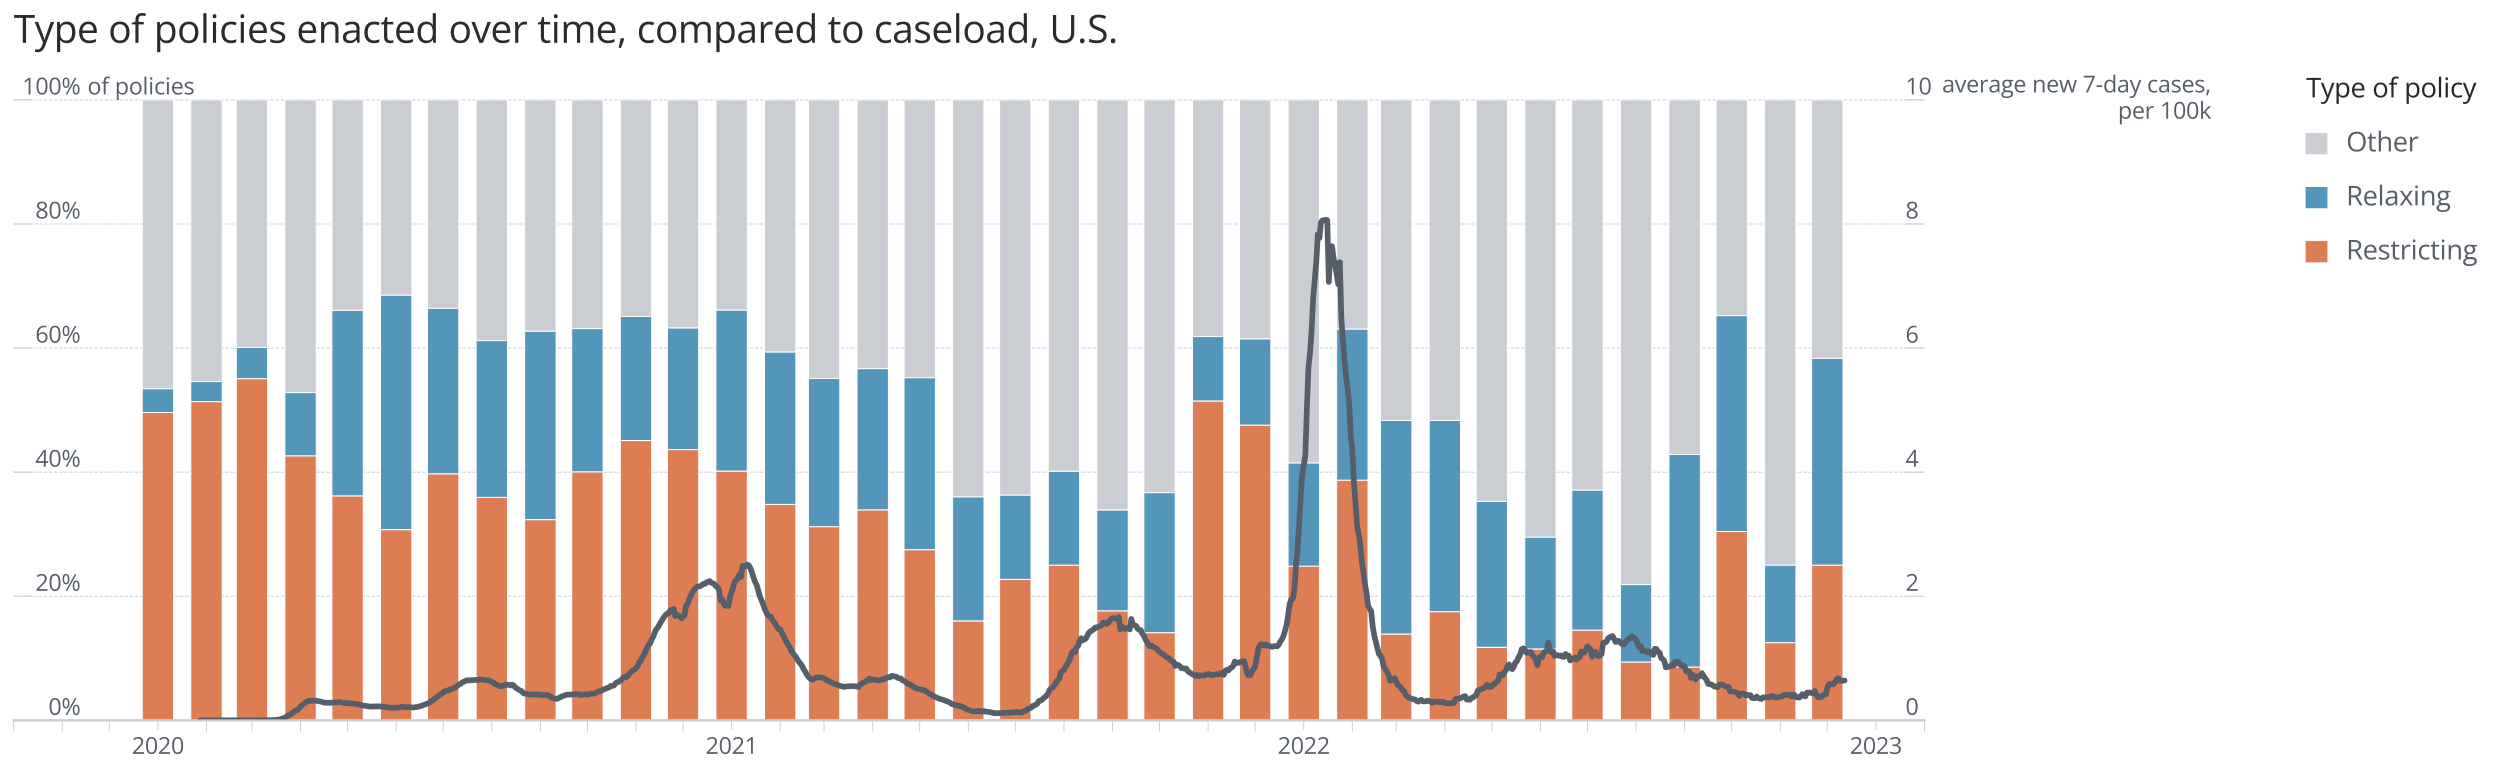 <?xml version="1.0" encoding="utf-8" standalone="no"?>
<!DOCTYPE svg PUBLIC "-//W3C//DTD SVG 1.1//EN"
  "http://www.w3.org/Graphics/SVG/1.1/DTD/svg11.dtd">
<svg height="406.352pt" version="1.1" viewBox="0 0 1314.12 406.352" width="1314.12pt" xmlns="http://www.w3.org/2000/svg" xmlns:xlink="http://www.w3.org/1999/xlink">
 <defs>
  <style type="text/css">*{stroke-linecap:butt;stroke-linejoin:round;}</style>
 </defs>
 <g id="figure_1">
  <g id="patch_1">
   <path d="M 0 406.352 
L 1314.12 406.352 
L 1314.12 0 
L 0 0 
z
" style="fill:#ffffff;"/>
  </g>
  <g id="axes_1">
   <g id="patch_2">
    <path d="M 7.2 378.663 
L 1011.6 378.663 
L 1011.6 52.503 
L 7.2 52.503 
z
" style="fill:#ffffff;"/>
   </g>
   <g id="matplotlib.axis_1">
    <g id="xtick_1">
     <g id="line2d_1">
      <defs>
       <path d="M 0 0 
L 0 5 
" id="md10c698fc6" style="stroke:#caced3;stroke-width:0.5;"/>
      </defs>
      <g>
       <use style="fill:#caced3;stroke:#caced3;stroke-width:0.5;" x="83.004" xlink:href="#md10c698fc6" y="378.663"/>
      </g>
     </g>
     <g id="text_1">
      <!-- 2020 -->
      <g style="fill:#565e69;" transform="translate(69.283 396.281)scale(0.12 -0.12)">
       <defs>
        <path d="M 3309 0 
L 316 0 
L 316 434 
L 1538 1675 
Q 1878 2019 2111 2287 
Q 2344 2556 2466 2817 
Q 2588 3078 2588 3391 
Q 2588 3778 2358 3983 
Q 2128 4188 1753 4188 
Q 1425 4188 1172 4075 
Q 919 3963 653 3756 
L 375 4106 
Q 556 4259 770 4378 
Q 984 4497 1229 4565 
Q 1475 4634 1753 4634 
Q 2175 4634 2481 4487 
Q 2788 4341 2955 4069 
Q 3122 3797 3122 3422 
Q 3122 3059 2978 2748 
Q 2834 2438 2575 2133 
Q 2316 1828 1969 1488 
L 975 497 
L 975 475 
L 3309 475 
L 3309 0 
z
" id="OpenSans-Regular-32" transform="scale(0.016)"/>
        <path d="M 3334 2291 
Q 3334 1734 3250 1296 
Q 3166 859 2984 556 
Q 2803 253 2515 95 
Q 2228 -63 1825 -63 
Q 1316 -63 983 215 
Q 650 494 486 1020 
Q 322 1547 322 2291 
Q 322 3022 470 3548 
Q 619 4075 950 4358 
Q 1281 4641 1825 4641 
Q 2341 4641 2675 4361 
Q 3009 4081 3171 3554 
Q 3334 3028 3334 2291 
z
M 844 2291 
Q 844 1653 941 1228 
Q 1038 803 1255 592 
Q 1472 381 1825 381 
Q 2178 381 2395 590 
Q 2613 800 2711 1225 
Q 2809 1650 2809 2291 
Q 2809 2919 2712 3342 
Q 2616 3766 2400 3980 
Q 2184 4194 1825 4194 
Q 1466 4194 1250 3980 
Q 1034 3766 939 3342 
Q 844 2919 844 2291 
z
" id="OpenSans-Regular-30" transform="scale(0.016)"/>
       </defs>
       <use xlink:href="#OpenSans-Regular-32"/>
       <use x="57.178" xlink:href="#OpenSans-Regular-30"/>
       <use x="114.355" xlink:href="#OpenSans-Regular-32"/>
       <use x="171.533" xlink:href="#OpenSans-Regular-30"/>
      </g>
     </g>
    </g>
    <g id="xtick_2">
     <g id="line2d_2">
      <g>
       <use style="fill:#caced3;stroke:#caced3;stroke-width:0.5;" x="384.571" xlink:href="#md10c698fc6" y="378.663"/>
      </g>
     </g>
     <g id="text_2">
      <!-- 2021 -->
      <g style="fill:#565e69;" transform="translate(370.85 396.281)scale(0.12 -0.12)">
       <defs>
        <path d="M 2247 0 
L 1741 0 
L 1741 3238 
Q 1741 3422 1742 3555 
Q 1744 3688 1748 3798 
Q 1753 3909 1763 4025 
Q 1666 3925 1581 3854 
Q 1497 3784 1372 3681 
L 850 3263 
L 578 3616 
L 1816 4569 
L 2247 4569 
L 2247 0 
z
" id="OpenSans-Regular-31" transform="scale(0.016)"/>
       </defs>
       <use xlink:href="#OpenSans-Regular-32"/>
       <use x="57.178" xlink:href="#OpenSans-Regular-30"/>
       <use x="114.355" xlink:href="#OpenSans-Regular-32"/>
       <use x="171.533" xlink:href="#OpenSans-Regular-31"/>
      </g>
     </g>
    </g>
    <g id="xtick_3">
     <g id="line2d_3">
      <g>
       <use style="fill:#caced3;stroke:#caced3;stroke-width:0.5;" x="685.314" xlink:href="#md10c698fc6" y="378.663"/>
      </g>
     </g>
     <g id="text_3">
      <!-- 2022 -->
      <g style="fill:#565e69;" transform="translate(671.593 396.281)scale(0.12 -0.12)">
       <use xlink:href="#OpenSans-Regular-32"/>
       <use x="57.178" xlink:href="#OpenSans-Regular-30"/>
       <use x="114.355" xlink:href="#OpenSans-Regular-32"/>
       <use x="171.533" xlink:href="#OpenSans-Regular-32"/>
      </g>
     </g>
    </g>
    <g id="xtick_4">
     <g id="line2d_4">
      <g>
       <use style="fill:#caced3;stroke:#caced3;stroke-width:0.5;" x="986.057" xlink:href="#md10c698fc6" y="378.663"/>
      </g>
     </g>
     <g id="text_4">
      <!-- 2023 -->
      <g style="fill:#565e69;" transform="translate(972.336 396.281)scale(0.12 -0.12)">
       <defs>
        <path d="M 3141 3503 
Q 3141 3197 3022 2972 
Q 2903 2747 2690 2605 
Q 2478 2463 2191 2406 
L 2191 2381 
Q 2734 2313 3007 2031 
Q 3281 1750 3281 1294 
Q 3281 897 3095 590 
Q 2909 284 2526 110 
Q 2144 -63 1547 -63 
Q 1184 -63 876 -5 
Q 569 53 288 188 
L 288 675 
Q 572 534 906 454 
Q 1241 375 1553 375 
Q 2178 375 2456 623 
Q 2734 872 2734 1303 
Q 2734 1600 2579 1783 
Q 2425 1966 2136 2052 
Q 1847 2138 1441 2138 
L 984 2138 
L 984 2581 
L 1444 2581 
Q 1816 2581 2075 2690 
Q 2334 2800 2470 2998 
Q 2606 3197 2606 3469 
Q 2606 3816 2375 4005 
Q 2144 4194 1747 4194 
Q 1503 4194 1303 4144 
Q 1103 4094 928 4006 
Q 753 3919 578 3803 
L 316 4159 
Q 566 4353 925 4493 
Q 1284 4634 1741 4634 
Q 2441 4634 2791 4315 
Q 3141 3997 3141 3503 
z
" id="OpenSans-Regular-33" transform="scale(0.016)"/>
       </defs>
       <use xlink:href="#OpenSans-Regular-32"/>
       <use x="57.178" xlink:href="#OpenSans-Regular-30"/>
       <use x="114.355" xlink:href="#OpenSans-Regular-32"/>
       <use x="171.533" xlink:href="#OpenSans-Regular-33"/>
      </g>
     </g>
    </g>
    <g id="xtick_5">
     <g id="line2d_5">
      <defs>
       <path d="M 0 0 
L 0 6 
" id="m7066e39bec" style="stroke:#caced3;stroke-width:0.5;"/>
      </defs>
      <g>
       <use style="fill:#caced3;stroke:#caced3;stroke-width:0.5;" x="7.2" xlink:href="#m7066e39bec" y="378.663"/>
      </g>
     </g>
    </g>
    <g id="xtick_6">
     <g id="line2d_6">
      <g>
       <use style="fill:#caced3;stroke:#caced3;stroke-width:0.5;" x="32.743" xlink:href="#m7066e39bec" y="378.663"/>
      </g>
     </g>
    </g>
    <g id="xtick_7">
     <g id="line2d_7">
      <g>
       <use style="fill:#caced3;stroke:#caced3;stroke-width:0.5;" x="57.461" xlink:href="#m7066e39bec" y="378.663"/>
      </g>
     </g>
    </g>
    <g id="xtick_8">
     <g id="line2d_8">
      <g>
       <use style="fill:#caced3;stroke:#caced3;stroke-width:0.5;" x="108.546" xlink:href="#m7066e39bec" y="378.663"/>
      </g>
     </g>
    </g>
    <g id="xtick_9">
     <g id="line2d_9">
      <g>
       <use style="fill:#caced3;stroke:#caced3;stroke-width:0.5;" x="132.441" xlink:href="#m7066e39bec" y="378.663"/>
      </g>
     </g>
    </g>
    <g id="xtick_10">
     <g id="line2d_10">
      <g>
       <use style="fill:#caced3;stroke:#caced3;stroke-width:0.5;" x="157.984" xlink:href="#m7066e39bec" y="378.663"/>
      </g>
     </g>
    </g>
    <g id="xtick_11">
     <g id="line2d_11">
      <g>
       <use style="fill:#caced3;stroke:#caced3;stroke-width:0.5;" x="182.702" xlink:href="#m7066e39bec" y="378.663"/>
      </g>
     </g>
    </g>
    <g id="xtick_12">
     <g id="line2d_12">
      <g>
       <use style="fill:#caced3;stroke:#caced3;stroke-width:0.5;" x="208.245" xlink:href="#m7066e39bec" y="378.663"/>
      </g>
     </g>
    </g>
    <g id="xtick_13">
     <g id="line2d_13">
      <g>
       <use style="fill:#caced3;stroke:#caced3;stroke-width:0.5;" x="232.963" xlink:href="#m7066e39bec" y="378.663"/>
      </g>
     </g>
    </g>
    <g id="xtick_14">
     <g id="line2d_14">
      <g>
       <use style="fill:#caced3;stroke:#caced3;stroke-width:0.5;" x="258.506" xlink:href="#m7066e39bec" y="378.663"/>
      </g>
     </g>
    </g>
    <g id="xtick_15">
     <g id="line2d_15">
      <g>
       <use style="fill:#caced3;stroke:#caced3;stroke-width:0.5;" x="284.049" xlink:href="#m7066e39bec" y="378.663"/>
      </g>
     </g>
    </g>
    <g id="xtick_16">
     <g id="line2d_16">
      <g>
       <use style="fill:#caced3;stroke:#caced3;stroke-width:0.5;" x="308.767" xlink:href="#m7066e39bec" y="378.663"/>
      </g>
     </g>
    </g>
    <g id="xtick_17">
     <g id="line2d_17">
      <g>
       <use style="fill:#caced3;stroke:#caced3;stroke-width:0.5;" x="334.31" xlink:href="#m7066e39bec" y="378.663"/>
      </g>
     </g>
    </g>
    <g id="xtick_18">
     <g id="line2d_18">
      <g>
       <use style="fill:#caced3;stroke:#caced3;stroke-width:0.5;" x="359.028" xlink:href="#m7066e39bec" y="378.663"/>
      </g>
     </g>
    </g>
    <g id="xtick_19">
     <g id="line2d_19">
      <g>
       <use style="fill:#caced3;stroke:#caced3;stroke-width:0.5;" x="410.114" xlink:href="#m7066e39bec" y="378.663"/>
      </g>
     </g>
    </g>
    <g id="xtick_20">
     <g id="line2d_20">
      <g>
       <use style="fill:#caced3;stroke:#caced3;stroke-width:0.5;" x="433.184" xlink:href="#m7066e39bec" y="378.663"/>
      </g>
     </g>
    </g>
    <g id="xtick_21">
     <g id="line2d_21">
      <g>
       <use style="fill:#caced3;stroke:#caced3;stroke-width:0.5;" x="458.727" xlink:href="#m7066e39bec" y="378.663"/>
      </g>
     </g>
    </g>
    <g id="xtick_22">
     <g id="line2d_22">
      <g>
       <use style="fill:#caced3;stroke:#caced3;stroke-width:0.5;" x="483.445" xlink:href="#m7066e39bec" y="378.663"/>
      </g>
     </g>
    </g>
    <g id="xtick_23">
     <g id="line2d_23">
      <g>
       <use style="fill:#caced3;stroke:#caced3;stroke-width:0.5;" x="508.988" xlink:href="#m7066e39bec" y="378.663"/>
      </g>
     </g>
    </g>
    <g id="xtick_24">
     <g id="line2d_24">
      <g>
       <use style="fill:#caced3;stroke:#caced3;stroke-width:0.5;" x="533.707" xlink:href="#m7066e39bec" y="378.663"/>
      </g>
     </g>
    </g>
    <g id="xtick_25">
     <g id="line2d_25">
      <g>
       <use style="fill:#caced3;stroke:#caced3;stroke-width:0.5;" x="559.249" xlink:href="#m7066e39bec" y="378.663"/>
      </g>
     </g>
    </g>
    <g id="xtick_26">
     <g id="line2d_26">
      <g>
       <use style="fill:#caced3;stroke:#caced3;stroke-width:0.5;" x="584.792" xlink:href="#m7066e39bec" y="378.663"/>
      </g>
     </g>
    </g>
    <g id="xtick_27">
     <g id="line2d_27">
      <g>
       <use style="fill:#caced3;stroke:#caced3;stroke-width:0.5;" x="609.51" xlink:href="#m7066e39bec" y="378.663"/>
      </g>
     </g>
    </g>
    <g id="xtick_28">
     <g id="line2d_28">
      <g>
       <use style="fill:#caced3;stroke:#caced3;stroke-width:0.5;" x="635.053" xlink:href="#m7066e39bec" y="378.663"/>
      </g>
     </g>
    </g>
    <g id="xtick_29">
     <g id="line2d_29">
      <g>
       <use style="fill:#caced3;stroke:#caced3;stroke-width:0.5;" x="659.772" xlink:href="#m7066e39bec" y="378.663"/>
      </g>
     </g>
    </g>
    <g id="xtick_30">
     <g id="line2d_30">
      <g>
       <use style="fill:#caced3;stroke:#caced3;stroke-width:0.5;" x="710.857" xlink:href="#m7066e39bec" y="378.663"/>
      </g>
     </g>
    </g>
    <g id="xtick_31">
     <g id="line2d_31">
      <g>
       <use style="fill:#caced3;stroke:#caced3;stroke-width:0.5;" x="733.927" xlink:href="#m7066e39bec" y="378.663"/>
      </g>
     </g>
    </g>
    <g id="xtick_32">
     <g id="line2d_32">
      <g>
       <use style="fill:#caced3;stroke:#caced3;stroke-width:0.5;" x="759.47" xlink:href="#m7066e39bec" y="378.663"/>
      </g>
     </g>
    </g>
    <g id="xtick_33">
     <g id="line2d_33">
      <g>
       <use style="fill:#caced3;stroke:#caced3;stroke-width:0.5;" x="784.189" xlink:href="#m7066e39bec" y="378.663"/>
      </g>
     </g>
    </g>
    <g id="xtick_34">
     <g id="line2d_34">
      <g>
       <use style="fill:#caced3;stroke:#caced3;stroke-width:0.5;" x="809.731" xlink:href="#m7066e39bec" y="378.663"/>
      </g>
     </g>
    </g>
    <g id="xtick_35">
     <g id="line2d_35">
      <g>
       <use style="fill:#caced3;stroke:#caced3;stroke-width:0.5;" x="834.45" xlink:href="#m7066e39bec" y="378.663"/>
      </g>
     </g>
    </g>
    <g id="xtick_36">
     <g id="line2d_36">
      <g>
       <use style="fill:#caced3;stroke:#caced3;stroke-width:0.5;" x="859.992" xlink:href="#m7066e39bec" y="378.663"/>
      </g>
     </g>
    </g>
    <g id="xtick_37">
     <g id="line2d_37">
      <g>
       <use style="fill:#caced3;stroke:#caced3;stroke-width:0.5;" x="885.535" xlink:href="#m7066e39bec" y="378.663"/>
      </g>
     </g>
    </g>
    <g id="xtick_38">
     <g id="line2d_38">
      <g>
       <use style="fill:#caced3;stroke:#caced3;stroke-width:0.5;" x="910.254" xlink:href="#m7066e39bec" y="378.663"/>
      </g>
     </g>
    </g>
    <g id="xtick_39">
     <g id="line2d_39">
      <g>
       <use style="fill:#caced3;stroke:#caced3;stroke-width:0.5;" x="935.796" xlink:href="#m7066e39bec" y="378.663"/>
      </g>
     </g>
    </g>
    <g id="xtick_40">
     <g id="line2d_40">
      <g>
       <use style="fill:#caced3;stroke:#caced3;stroke-width:0.5;" x="960.515" xlink:href="#m7066e39bec" y="378.663"/>
      </g>
     </g>
    </g>
    <g id="xtick_41">
     <g id="line2d_41">
      <g>
       <use style="fill:#caced3;stroke:#caced3;stroke-width:0.5;" x="1011.6" xlink:href="#m7066e39bec" y="378.663"/>
      </g>
     </g>
    </g>
   </g>
   <g id="matplotlib.axis_2">
    <g id="ytick_1">
     <g id="line2d_42">
      <path clip-path="url(#pc46d59c36a)" d="M 7.2 378.663 
L 1011.6 378.663 
" style="fill:none;stroke:#caced3;stroke-dasharray:1.85,0.8;stroke-dashoffset:0;stroke-width:0.5;"/>
     </g>
     <g id="line2d_43">
      <defs>
       <path d="M 0 0 
L 10 0 
" id="m5872b812d8" style="stroke:#caced3;stroke-width:0.5;"/>
      </defs>
      <g>
       <use style="fill:#caced3;stroke:#caced3;stroke-width:0.5;" x="7.2" xlink:href="#m5872b812d8" y="378.663"/>
      </g>
     </g>
     <g id="text_5">
      <!-- 0% -->
      <g style="fill:#565e69;" transform="translate(25.419 375.793)scale(0.12 -0.12)">
       <defs>
        <path d="M 1247 4634 
Q 1716 4634 1958 4261 
Q 2200 3888 2200 3206 
Q 2200 2525 1965 2145 
Q 1731 1766 1247 1766 
Q 797 1766 558 2145 
Q 319 2525 319 3206 
Q 319 3888 547 4261 
Q 775 4634 1247 4634 
z
M 1247 4263 
Q 994 4263 875 3998 
Q 756 3734 756 3206 
Q 756 2678 875 2409 
Q 994 2141 1247 2141 
Q 1509 2141 1637 2409 
Q 1766 2678 1766 3206 
Q 1766 3731 1639 3997 
Q 1513 4263 1247 4263 
z
M 4141 4569 
L 1606 0 
L 1150 0 
L 3684 4569 
L 4141 4569 
z
M 4019 2803 
Q 4484 2803 4728 2429 
Q 4972 2056 4972 1375 
Q 4972 697 4737 317 
Q 4503 -63 4019 -63 
Q 3566 -63 3328 317 
Q 3091 697 3091 1375 
Q 3091 2056 3317 2429 
Q 3544 2803 4019 2803 
z
M 4019 2428 
Q 3766 2428 3647 2165 
Q 3528 1903 3528 1375 
Q 3528 847 3647 580 
Q 3766 313 4019 313 
Q 4281 313 4409 577 
Q 4538 841 4538 1375 
Q 4538 1900 4411 2164 
Q 4284 2428 4019 2428 
z
" id="OpenSans-Regular-25" transform="scale(0.016)"/>
       </defs>
       <use xlink:href="#OpenSans-Regular-30"/>
       <use x="57.178" xlink:href="#OpenSans-Regular-25"/>
      </g>
     </g>
    </g>
    <g id="ytick_2">
     <g id="line2d_44">
      <path clip-path="url(#pc46d59c36a)" d="M 7.2 313.431 
L 1011.6 313.431 
" style="fill:none;stroke:#caced3;stroke-dasharray:1.85,0.8;stroke-dashoffset:0;stroke-width:0.5;"/>
     </g>
     <g id="line2d_45">
      <g>
       <use style="fill:#caced3;stroke:#caced3;stroke-width:0.5;" x="7.2" xlink:href="#m5872b812d8" y="313.431"/>
      </g>
     </g>
     <g id="text_6">
      <!-- 20% -->
      <g style="fill:#565e69;" transform="translate(18.558 310.56)scale(0.12 -0.12)">
       <use xlink:href="#OpenSans-Regular-32"/>
       <use x="57.178" xlink:href="#OpenSans-Regular-30"/>
       <use x="114.355" xlink:href="#OpenSans-Regular-25"/>
      </g>
     </g>
    </g>
    <g id="ytick_3">
     <g id="line2d_46">
      <path clip-path="url(#pc46d59c36a)" d="M 7.2 248.199 
L 1011.6 248.199 
" style="fill:none;stroke:#caced3;stroke-dasharray:1.85,0.8;stroke-dashoffset:0;stroke-width:0.5;"/>
     </g>
     <g id="line2d_47">
      <g>
       <use style="fill:#caced3;stroke:#caced3;stroke-width:0.5;" x="7.2" xlink:href="#m5872b812d8" y="248.199"/>
      </g>
     </g>
     <g id="text_7">
      <!-- 40% -->
      <g style="fill:#565e69;" transform="translate(18.558 245.328)scale(0.12 -0.12)">
       <defs>
        <path d="M 3538 1059 
L 2853 1059 
L 2853 0 
L 2347 0 
L 2347 1059 
L 138 1059 
L 138 1497 
L 2313 4594 
L 2853 4594 
L 2853 1528 
L 3538 1528 
L 3538 1059 
z
M 2347 1528 
L 2347 3022 
Q 2347 3194 2350 3333 
Q 2353 3472 2359 3592 
Q 2366 3713 2370 3822 
Q 2375 3931 2378 4038 
L 2353 4038 
Q 2294 3913 2217 3773 
Q 2141 3634 2063 3525 
L 653 1528 
L 2347 1528 
z
" id="OpenSans-Regular-34" transform="scale(0.016)"/>
       </defs>
       <use xlink:href="#OpenSans-Regular-34"/>
       <use x="57.178" xlink:href="#OpenSans-Regular-30"/>
       <use x="114.355" xlink:href="#OpenSans-Regular-25"/>
      </g>
     </g>
    </g>
    <g id="ytick_4">
     <g id="line2d_48">
      <path clip-path="url(#pc46d59c36a)" d="M 7.2 182.967 
L 1011.6 182.967 
" style="fill:none;stroke:#caced3;stroke-dasharray:1.85,0.8;stroke-dashoffset:0;stroke-width:0.5;"/>
     </g>
     <g id="line2d_49">
      <g>
       <use style="fill:#caced3;stroke:#caced3;stroke-width:0.5;" x="7.2" xlink:href="#m5872b812d8" y="182.967"/>
      </g>
     </g>
     <g id="text_8">
      <!-- 60% -->
      <g style="fill:#565e69;" transform="translate(18.558 180.096)scale(0.12 -0.12)">
       <defs>
        <path d="M 363 1953 
Q 363 2366 420 2759 
Q 478 3153 615 3492 
Q 753 3831 990 4087 
Q 1228 4344 1583 4489 
Q 1938 4634 2434 4634 
Q 2575 4634 2737 4620 
Q 2900 4606 3006 4575 
L 3006 4128 
Q 2891 4169 2742 4187 
Q 2594 4206 2444 4206 
Q 1863 4206 1530 3953 
Q 1197 3700 1050 3267 
Q 903 2834 881 2294 
L 916 2294 
Q 1013 2450 1163 2576 
Q 1313 2703 1527 2778 
Q 1741 2853 2025 2853 
Q 2425 2853 2723 2690 
Q 3022 2528 3186 2218 
Q 3350 1909 3350 1469 
Q 3350 997 3175 653 
Q 3000 309 2676 123 
Q 2353 -63 1906 -63 
Q 1572 -63 1290 65 
Q 1009 194 801 447 
Q 594 700 478 1076 
Q 363 1453 363 1953 
z
M 1900 375 
Q 2325 375 2581 647 
Q 2838 919 2838 1469 
Q 2838 1919 2609 2181 
Q 2381 2444 1922 2444 
Q 1609 2444 1378 2314 
Q 1147 2184 1019 1987 
Q 891 1791 891 1588 
Q 891 1381 952 1168 
Q 1013 956 1138 775 
Q 1263 594 1453 484 
Q 1644 375 1900 375 
z
" id="OpenSans-Regular-36" transform="scale(0.016)"/>
       </defs>
       <use xlink:href="#OpenSans-Regular-36"/>
       <use x="57.178" xlink:href="#OpenSans-Regular-30"/>
       <use x="114.355" xlink:href="#OpenSans-Regular-25"/>
      </g>
     </g>
    </g>
    <g id="ytick_5">
     <g id="line2d_50">
      <path clip-path="url(#pc46d59c36a)" d="M 7.2 117.735 
L 1011.6 117.735 
" style="fill:none;stroke:#caced3;stroke-dasharray:1.85,0.8;stroke-dashoffset:0;stroke-width:0.5;"/>
     </g>
     <g id="line2d_51">
      <g>
       <use style="fill:#caced3;stroke:#caced3;stroke-width:0.5;" x="7.2" xlink:href="#m5872b812d8" y="117.735"/>
      </g>
     </g>
     <g id="text_9">
      <!-- 80% -->
      <g style="fill:#565e69;" transform="translate(18.558 114.865)scale(0.12 -0.12)">
       <defs>
        <path d="M 1825 4634 
Q 2222 4634 2528 4509 
Q 2834 4384 3007 4142 
Q 3181 3900 3181 3547 
Q 3181 3269 3061 3061 
Q 2941 2853 2737 2698 
Q 2534 2544 2288 2422 
Q 2581 2288 2817 2119 
Q 3053 1950 3190 1722 
Q 3328 1494 3328 1181 
Q 3328 797 3142 517 
Q 2956 238 2622 87 
Q 2288 -63 1838 -63 
Q 1353 -63 1014 82 
Q 675 228 498 501 
Q 322 775 322 1159 
Q 322 1475 456 1708 
Q 591 1941 812 2109 
Q 1034 2278 1297 2394 
Q 1069 2519 880 2678 
Q 691 2838 580 3052 
Q 469 3266 469 3550 
Q 469 3897 645 4139 
Q 822 4381 1130 4507 
Q 1438 4634 1825 4634 
z
M 831 1156 
Q 831 806 1078 579 
Q 1325 353 1825 353 
Q 2300 353 2559 579 
Q 2819 806 2819 1175 
Q 2819 1403 2700 1576 
Q 2581 1750 2362 1887 
Q 2144 2025 1847 2138 
L 1734 2178 
Q 1447 2059 1245 1914 
Q 1044 1769 937 1584 
Q 831 1400 831 1156 
z
M 1819 4209 
Q 1450 4209 1215 4032 
Q 981 3856 981 3525 
Q 981 3288 1095 3123 
Q 1209 2959 1406 2842 
Q 1603 2725 1847 2625 
Q 2084 2725 2268 2845 
Q 2453 2966 2559 3131 
Q 2666 3297 2666 3528 
Q 2666 3859 2433 4034 
Q 2200 4209 1819 4209 
z
" id="OpenSans-Regular-38" transform="scale(0.016)"/>
       </defs>
       <use xlink:href="#OpenSans-Regular-38"/>
       <use x="57.178" xlink:href="#OpenSans-Regular-30"/>
       <use x="114.355" xlink:href="#OpenSans-Regular-25"/>
      </g>
     </g>
    </g>
    <g id="ytick_6">
     <g id="line2d_52">
      <path clip-path="url(#pc46d59c36a)" d="M 7.2 52.503 
L 1011.6 52.503 
" style="fill:none;stroke:#caced3;stroke-dasharray:1.85,0.8;stroke-dashoffset:0;stroke-width:0.5;"/>
     </g>
     <g id="line2d_53">
      <g>
       <use style="fill:#caced3;stroke:#caced3;stroke-width:0.5;" x="7.2" xlink:href="#m5872b812d8" y="52.503"/>
      </g>
     </g>
     <g id="text_10">
      <!-- 100% -->
      <g style="fill:#565e69;" transform="translate(11.697 49.633)scale(0.12 -0.12)">
       <use xlink:href="#OpenSans-Regular-31"/>
       <use x="57.178" xlink:href="#OpenSans-Regular-30"/>
       <use x="114.355" xlink:href="#OpenSans-Regular-30"/>
       <use x="171.533" xlink:href="#OpenSans-Regular-25"/>
      </g>
     </g>
    </g>
    <g id="text_11">
     <!-- of policies -->
     <g style="fill:#565e69;" transform="translate(45.969 49.633)scale(0.12 -0.12)">
      <defs>
       <path d="M 3500 1719 
Q 3500 1297 3390 965 
Q 3281 634 3075 406 
Q 2869 178 2576 57 
Q 2284 -63 1916 -63 
Q 1572 -63 1286 57 
Q 1000 178 792 406 
Q 584 634 470 965 
Q 356 1297 356 1719 
Q 356 2281 547 2676 
Q 738 3072 1092 3280 
Q 1447 3488 1938 3488 
Q 2406 3488 2757 3278 
Q 3109 3069 3304 2673 
Q 3500 2278 3500 1719 
z
M 894 1719 
Q 894 1306 1003 1003 
Q 1113 700 1341 534 
Q 1569 369 1928 369 
Q 2284 369 2514 534 
Q 2744 700 2853 1003 
Q 2963 1306 2963 1719 
Q 2963 2128 2853 2426 
Q 2744 2725 2516 2887 
Q 2288 3050 1925 3050 
Q 1391 3050 1142 2697 
Q 894 2344 894 1719 
z
" id="OpenSans-Regular-6f" transform="scale(0.016)"/>
       <path d="M 2072 3019 
L 1219 3019 
L 1219 0 
L 700 0 
L 700 3019 
L 94 3019 
L 94 3269 
L 700 3441 
L 700 3669 
Q 700 4100 828 4370 
Q 956 4641 1200 4769 
Q 1444 4897 1794 4897 
Q 1991 4897 2155 4862 
Q 2319 4828 2444 4784 
L 2309 4375 
Q 2203 4409 2070 4439 
Q 1938 4469 1800 4469 
Q 1503 4469 1361 4276 
Q 1219 4084 1219 3675 
L 1219 3425 
L 2072 3425 
L 2072 3019 
z
" id="OpenSans-Regular-66" transform="scale(0.016)"/>
       <path id="OpenSans-Regular-20" transform="scale(0.016)"/>
       <path d="M 2156 3488 
Q 2797 3488 3178 3047 
Q 3559 2606 3559 1722 
Q 3559 1138 3384 741 
Q 3209 344 2892 140 
Q 2575 -63 2144 -63 
Q 1872 -63 1665 9 
Q 1459 81 1312 203 
Q 1166 325 1069 469 
L 1031 469 
Q 1041 347 1055 175 
Q 1069 3 1069 -125 
L 1069 -1531 
L 547 -1531 
L 547 3425 
L 975 3425 
L 1044 2919 
L 1069 2919 
Q 1169 3075 1312 3204 
Q 1456 3334 1664 3411 
Q 1872 3488 2156 3488 
z
M 2066 3050 
Q 1709 3050 1492 2912 
Q 1275 2775 1175 2501 
Q 1075 2228 1069 1816 
L 1069 1716 
Q 1069 1281 1164 981 
Q 1259 681 1479 525 
Q 1700 369 2072 369 
Q 2391 369 2603 541 
Q 2816 713 2920 1020 
Q 3025 1328 3025 1728 
Q 3025 2334 2789 2692 
Q 2553 3050 2066 3050 
z
" id="OpenSans-Regular-70" transform="scale(0.016)"/>
       <path d="M 1069 0 
L 547 0 
L 547 4863 
L 1069 4863 
L 1069 0 
z
" id="OpenSans-Regular-6c" transform="scale(0.016)"/>
       <path d="M 1066 3425 
L 1066 0 
L 547 0 
L 547 3425 
L 1066 3425 
z
M 813 4706 
Q 941 4706 1033 4623 
Q 1125 4541 1125 4366 
Q 1125 4194 1033 4109 
Q 941 4025 813 4025 
Q 678 4025 589 4109 
Q 500 4194 500 4366 
Q 500 4541 589 4623 
Q 678 4706 813 4706 
z
" id="OpenSans-Regular-69" transform="scale(0.016)"/>
       <path d="M 1919 -63 
Q 1456 -63 1103 128 
Q 750 319 553 709 
Q 356 1100 356 1694 
Q 356 2316 564 2711 
Q 772 3106 1137 3297 
Q 1503 3488 1969 3488 
Q 2225 3488 2464 3436 
Q 2703 3384 2856 3306 
L 2700 2872 
Q 2544 2934 2339 2984 
Q 2134 3034 1956 3034 
Q 1600 3034 1364 2881 
Q 1128 2728 1011 2431 
Q 894 2134 894 1700 
Q 894 1284 1008 990 
Q 1122 697 1348 542 
Q 1575 388 1916 388 
Q 2188 388 2406 445 
Q 2625 503 2803 581 
L 2803 119 
Q 2631 31 2420 -16 
Q 2209 -63 1919 -63 
z
" id="OpenSans-Regular-63" transform="scale(0.016)"/>
       <path d="M 1866 3488 
Q 2303 3488 2615 3294 
Q 2928 3100 3093 2751 
Q 3259 2403 3259 1938 
L 3259 1616 
L 894 1616 
Q 903 1013 1193 697 
Q 1484 381 2013 381 
Q 2338 381 2588 440 
Q 2838 500 3106 616 
L 3106 159 
Q 2847 44 2592 -9 
Q 2338 -63 1991 -63 
Q 1497 -63 1130 139 
Q 763 341 559 731 
Q 356 1122 356 1688 
Q 356 2241 542 2645 
Q 728 3050 1067 3269 
Q 1406 3488 1866 3488 
z
M 1859 3063 
Q 1444 3063 1197 2791 
Q 950 2519 903 2031 
L 2716 2031 
Q 2713 2338 2620 2570 
Q 2528 2803 2340 2933 
Q 2153 3063 1859 3063 
z
" id="OpenSans-Regular-65" transform="scale(0.016)"/>
       <path d="M 2763 938 
Q 2763 609 2598 386 
Q 2434 163 2129 50 
Q 1825 -63 1403 -63 
Q 1044 -63 781 -6 
Q 519 50 322 153 
L 322 631 
Q 531 528 822 443 
Q 1113 359 1416 359 
Q 1859 359 2059 503 
Q 2259 647 2259 894 
Q 2259 1034 2179 1142 
Q 2100 1250 1912 1351 
Q 1725 1453 1394 1575 
Q 1066 1700 827 1823 
Q 588 1947 458 2125 
Q 328 2303 328 2588 
Q 328 3022 679 3255 
Q 1031 3488 1603 3488 
Q 1913 3488 2183 3427 
Q 2453 3366 2688 3263 
L 2513 2847 
Q 2300 2938 2059 3000 
Q 1819 3063 1569 3063 
Q 1209 3063 1017 2944 
Q 825 2825 825 2619 
Q 825 2459 914 2356 
Q 1003 2253 1200 2162 
Q 1397 2072 1719 1950 
Q 2041 1831 2275 1704 
Q 2509 1578 2636 1398 
Q 2763 1219 2763 938 
z
" id="OpenSans-Regular-73" transform="scale(0.016)"/>
      </defs>
      <use xlink:href="#OpenSans-Regular-6f"/>
      <use x="60.156" xlink:href="#OpenSans-Regular-66"/>
      <use x="93.799" xlink:href="#OpenSans-Regular-20"/>
      <use x="119.775" xlink:href="#OpenSans-Regular-70"/>
      <use x="180.957" xlink:href="#OpenSans-Regular-6f"/>
      <use x="241.113" xlink:href="#OpenSans-Regular-6c"/>
      <use x="266.357" xlink:href="#OpenSans-Regular-69"/>
      <use x="291.602" xlink:href="#OpenSans-Regular-63"/>
      <use x="339.502" xlink:href="#OpenSans-Regular-69"/>
      <use x="364.746" xlink:href="#OpenSans-Regular-65"/>
      <use x="420.898" xlink:href="#OpenSans-Regular-73"/>
     </g>
    </g>
   </g>
   <g id="patch_3">
    <path clip-path="url(#pc46d59c36a)" d="M 74.764 204.379 
L 91.243 204.379 
L 91.243 52.503 
L 74.764 52.503 
z
" style="fill:#caced3;stroke:#ffffff;stroke-linejoin:miter;stroke-width:0.5;"/>
   </g>
   <g id="patch_4">
    <path clip-path="url(#pc46d59c36a)" d="M 100.307 200.597 
L 116.786 200.597 
L 116.786 52.503 
L 100.307 52.503 
z
" style="fill:#caced3;stroke:#ffffff;stroke-linejoin:miter;stroke-width:0.5;"/>
   </g>
   <g id="patch_5">
    <path clip-path="url(#pc46d59c36a)" d="M 124.201 182.651 
L 140.681 182.651 
L 140.681 52.503 
L 124.201 52.503 
z
" style="fill:#caced3;stroke:#ffffff;stroke-linejoin:miter;stroke-width:0.5;"/>
   </g>
   <g id="patch_6">
    <path clip-path="url(#pc46d59c36a)" d="M 149.744 206.409 
L 166.223 206.409 
L 166.223 52.503 
L 149.744 52.503 
z
" style="fill:#caced3;stroke:#ffffff;stroke-linejoin:miter;stroke-width:0.5;"/>
   </g>
   <g id="patch_7">
    <path clip-path="url(#pc46d59c36a)" d="M 174.463 163.154 
L 190.942 163.154 
L 190.942 52.503 
L 174.463 52.503 
z
" style="fill:#caced3;stroke:#ffffff;stroke-linejoin:miter;stroke-width:0.5;"/>
   </g>
   <g id="patch_8">
    <path clip-path="url(#pc46d59c36a)" d="M 200.005 155.217 
L 216.484 155.217 
L 216.484 52.503 
L 200.005 52.503 
z
" style="fill:#caced3;stroke:#ffffff;stroke-linejoin:miter;stroke-width:0.5;"/>
   </g>
   <g id="patch_9">
    <path clip-path="url(#pc46d59c36a)" d="M 224.724 162.063 
L 241.203 162.063 
L 241.203 52.503 
L 224.724 52.503 
z
" style="fill:#caced3;stroke:#ffffff;stroke-linejoin:miter;stroke-width:0.5;"/>
   </g>
   <g id="patch_10">
    <path clip-path="url(#pc46d59c36a)" d="M 250.266 179.069 
L 266.746 179.069 
L 266.746 52.503 
L 250.266 52.503 
z
" style="fill:#caced3;stroke:#ffffff;stroke-linejoin:miter;stroke-width:0.5;"/>
   </g>
   <g id="patch_11">
    <path clip-path="url(#pc46d59c36a)" d="M 275.809 174.145 
L 292.288 174.145 
L 292.288 52.503 
L 275.809 52.503 
z
" style="fill:#caced3;stroke:#ffffff;stroke-linejoin:miter;stroke-width:0.5;"/>
   </g>
   <g id="patch_12">
    <path clip-path="url(#pc46d59c36a)" d="M 300.528 172.766 
L 317.007 172.766 
L 317.007 52.503 
L 300.528 52.503 
z
" style="fill:#caced3;stroke:#ffffff;stroke-linejoin:miter;stroke-width:0.5;"/>
   </g>
   <g id="patch_13">
    <path clip-path="url(#pc46d59c36a)" d="M 326.07 166.374 
L 342.549 166.374 
L 342.549 52.503 
L 326.07 52.503 
z
" style="fill:#caced3;stroke:#ffffff;stroke-linejoin:miter;stroke-width:0.5;"/>
   </g>
   <g id="patch_14">
    <path clip-path="url(#pc46d59c36a)" d="M 350.789 172.426 
L 367.268 172.426 
L 367.268 52.503 
L 350.789 52.503 
z
" style="fill:#caced3;stroke:#ffffff;stroke-linejoin:miter;stroke-width:0.5;"/>
   </g>
   <g id="patch_15">
    <path clip-path="url(#pc46d59c36a)" d="M 376.331 163.049 
L 392.81 163.049 
L 392.81 52.503 
L 376.331 52.503 
z
" style="fill:#caced3;stroke:#ffffff;stroke-linejoin:miter;stroke-width:0.5;"/>
   </g>
   <g id="patch_16">
    <path clip-path="url(#pc46d59c36a)" d="M 401.874 185.104 
L 418.353 185.104 
L 418.353 52.503 
L 401.874 52.503 
z
" style="fill:#caced3;stroke:#ffffff;stroke-linejoin:miter;stroke-width:0.5;"/>
   </g>
   <g id="patch_17">
    <path clip-path="url(#pc46d59c36a)" d="M 424.945 198.942 
L 441.424 198.942 
L 441.424 52.503 
L 424.945 52.503 
z
" style="fill:#caced3;stroke:#ffffff;stroke-linejoin:miter;stroke-width:0.5;"/>
   </g>
   <g id="patch_18">
    <path clip-path="url(#pc46d59c36a)" d="M 450.487 193.811 
L 466.966 193.811 
L 466.966 52.503 
L 450.487 52.503 
z
" style="fill:#caced3;stroke:#ffffff;stroke-linejoin:miter;stroke-width:0.5;"/>
   </g>
   <g id="patch_19">
    <path clip-path="url(#pc46d59c36a)" d="M 475.206 198.584 
L 491.685 198.584 
L 491.685 52.503 
L 475.206 52.503 
z
" style="fill:#caced3;stroke:#ffffff;stroke-linejoin:miter;stroke-width:0.5;"/>
   </g>
   <g id="patch_20">
    <path clip-path="url(#pc46d59c36a)" d="M 500.748 261.246 
L 517.228 261.246 
L 517.228 52.503 
L 500.748 52.503 
z
" style="fill:#caced3;stroke:#ffffff;stroke-linejoin:miter;stroke-width:0.5;"/>
   </g>
   <g id="patch_21">
    <path clip-path="url(#pc46d59c36a)" d="M 525.467 260.306 
L 541.946 260.306 
L 541.946 52.503 
L 525.467 52.503 
z
" style="fill:#caced3;stroke:#ffffff;stroke-linejoin:miter;stroke-width:0.5;"/>
   </g>
   <g id="patch_22">
    <path clip-path="url(#pc46d59c36a)" d="M 551.01 247.77 
L 567.489 247.77 
L 567.489 52.503 
L 551.01 52.503 
z
" style="fill:#caced3;stroke:#ffffff;stroke-linejoin:miter;stroke-width:0.5;"/>
   </g>
   <g id="patch_23">
    <path clip-path="url(#pc46d59c36a)" d="M 576.552 268.146 
L 593.031 268.146 
L 593.031 52.503 
L 576.552 52.503 
z
" style="fill:#caced3;stroke:#ffffff;stroke-linejoin:miter;stroke-width:0.5;"/>
   </g>
   <g id="patch_24">
    <path clip-path="url(#pc46d59c36a)" d="M 601.271 258.983 
L 617.75 258.983 
L 617.75 52.503 
L 601.271 52.503 
z
" style="fill:#caced3;stroke:#ffffff;stroke-linejoin:miter;stroke-width:0.5;"/>
   </g>
   <g id="patch_25">
    <path clip-path="url(#pc46d59c36a)" d="M 626.813 176.934 
L 643.293 176.934 
L 643.293 52.503 
L 626.813 52.503 
z
" style="fill:#caced3;stroke:#ffffff;stroke-linejoin:miter;stroke-width:0.5;"/>
   </g>
   <g id="patch_26">
    <path clip-path="url(#pc46d59c36a)" d="M 651.532 178.194 
L 668.011 178.194 
L 668.011 52.503 
L 651.532 52.503 
z
" style="fill:#caced3;stroke:#ffffff;stroke-linejoin:miter;stroke-width:0.5;"/>
   </g>
   <g id="patch_27">
    <path clip-path="url(#pc46d59c36a)" d="M 677.075 243.409 
L 693.554 243.409 
L 693.554 52.503 
L 677.075 52.503 
z
" style="fill:#caced3;stroke:#ffffff;stroke-linejoin:miter;stroke-width:0.5;"/>
   </g>
   <g id="patch_28">
    <path clip-path="url(#pc46d59c36a)" d="M 702.617 173.041 
L 719.096 173.041 
L 719.096 52.503 
L 702.617 52.503 
z
" style="fill:#caced3;stroke:#ffffff;stroke-linejoin:miter;stroke-width:0.5;"/>
   </g>
   <g id="patch_29">
    <path clip-path="url(#pc46d59c36a)" d="M 725.688 221.019 
L 742.167 221.019 
L 742.167 52.503 
L 725.688 52.503 
z
" style="fill:#caced3;stroke:#ffffff;stroke-linejoin:miter;stroke-width:0.5;"/>
   </g>
   <g id="patch_30">
    <path clip-path="url(#pc46d59c36a)" d="M 751.231 221.019 
L 767.71 221.019 
L 767.71 52.503 
L 751.231 52.503 
z
" style="fill:#caced3;stroke:#ffffff;stroke-linejoin:miter;stroke-width:0.5;"/>
   </g>
   <g id="patch_31">
    <path clip-path="url(#pc46d59c36a)" d="M 775.949 263.548 
L 792.428 263.548 
L 792.428 52.503 
L 775.949 52.503 
z
" style="fill:#caced3;stroke:#ffffff;stroke-linejoin:miter;stroke-width:0.5;"/>
   </g>
   <g id="patch_32">
    <path clip-path="url(#pc46d59c36a)" d="M 801.492 282.419 
L 817.971 282.419 
L 817.971 52.503 
L 801.492 52.503 
z
" style="fill:#caced3;stroke:#ffffff;stroke-linejoin:miter;stroke-width:0.5;"/>
   </g>
   <g id="patch_33">
    <path clip-path="url(#pc46d59c36a)" d="M 826.21 257.668 
L 842.689 257.668 
L 842.689 52.503 
L 826.21 52.503 
z
" style="fill:#caced3;stroke:#ffffff;stroke-linejoin:miter;stroke-width:0.5;"/>
   </g>
   <g id="patch_34">
    <path clip-path="url(#pc46d59c36a)" d="M 851.753 307.316 
L 868.232 307.316 
L 868.232 52.503 
L 851.753 52.503 
z
" style="fill:#caced3;stroke:#ffffff;stroke-linejoin:miter;stroke-width:0.5;"/>
   </g>
   <g id="patch_35">
    <path clip-path="url(#pc46d59c36a)" d="M 877.295 238.88 
L 893.775 238.88 
L 893.775 52.503 
L 877.295 52.503 
z
" style="fill:#caced3;stroke:#ffffff;stroke-linejoin:miter;stroke-width:0.5;"/>
   </g>
   <g id="patch_36">
    <path clip-path="url(#pc46d59c36a)" d="M 902.014 165.95 
L 918.493 165.95 
L 918.493 52.503 
L 902.014 52.503 
z
" style="fill:#caced3;stroke:#ffffff;stroke-linejoin:miter;stroke-width:0.5;"/>
   </g>
   <g id="patch_37">
    <path clip-path="url(#pc46d59c36a)" d="M 927.557 297.123 
L 944.036 297.123 
L 944.036 52.503 
L 927.557 52.503 
z
" style="fill:#caced3;stroke:#ffffff;stroke-linejoin:miter;stroke-width:0.5;"/>
   </g>
   <g id="patch_38">
    <path clip-path="url(#pc46d59c36a)" d="M 952.275 188.403 
L 968.754 188.403 
L 968.754 52.503 
L 952.275 52.503 
z
" style="fill:#caced3;stroke:#ffffff;stroke-linejoin:miter;stroke-width:0.5;"/>
   </g>
   <g id="patch_39">
    <path clip-path="url(#pc46d59c36a)" d="M 74.764 216.828 
L 91.243 216.828 
L 91.243 204.379 
L 74.764 204.379 
z
" style="fill:#5495ba;stroke:#ffffff;stroke-linejoin:miter;stroke-width:0.5;"/>
   </g>
   <g id="patch_40">
    <path clip-path="url(#pc46d59c36a)" d="M 100.307 211.176 
L 116.786 211.176 
L 116.786 200.597 
L 100.307 200.597 
z
" style="fill:#5495ba;stroke:#ffffff;stroke-linejoin:miter;stroke-width:0.5;"/>
   </g>
   <g id="patch_41">
    <path clip-path="url(#pc46d59c36a)" d="M 124.201 199.062 
L 140.681 199.062 
L 140.681 182.651 
L 124.201 182.651 
z
" style="fill:#5495ba;stroke:#ffffff;stroke-linejoin:miter;stroke-width:0.5;"/>
   </g>
   <g id="patch_42">
    <path clip-path="url(#pc46d59c36a)" d="M 149.744 239.693 
L 166.223 239.693 
L 166.223 206.409 
L 149.744 206.409 
z
" style="fill:#5495ba;stroke:#ffffff;stroke-linejoin:miter;stroke-width:0.5;"/>
   </g>
   <g id="patch_43">
    <path clip-path="url(#pc46d59c36a)" d="M 174.463 260.753 
L 190.942 260.753 
L 190.942 163.154 
L 174.463 163.154 
z
" style="fill:#5495ba;stroke:#ffffff;stroke-linejoin:miter;stroke-width:0.5;"/>
   </g>
   <g id="patch_44">
    <path clip-path="url(#pc46d59c36a)" d="M 200.005 278.474 
L 216.484 278.474 
L 216.484 155.217 
L 200.005 155.217 
z
" style="fill:#5495ba;stroke:#ffffff;stroke-linejoin:miter;stroke-width:0.5;"/>
   </g>
   <g id="patch_45">
    <path clip-path="url(#pc46d59c36a)" d="M 224.724 249.163 
L 241.203 249.163 
L 241.203 162.063 
L 224.724 162.063 
z
" style="fill:#5495ba;stroke:#ffffff;stroke-linejoin:miter;stroke-width:0.5;"/>
   </g>
   <g id="patch_46">
    <path clip-path="url(#pc46d59c36a)" d="M 250.266 261.463 
L 266.746 261.463 
L 266.746 179.069 
L 250.266 179.069 
z
" style="fill:#5495ba;stroke:#ffffff;stroke-linejoin:miter;stroke-width:0.5;"/>
   </g>
   <g id="patch_47">
    <path clip-path="url(#pc46d59c36a)" d="M 275.809 273.211 
L 292.288 273.211 
L 292.288 174.145 
L 275.809 174.145 
z
" style="fill:#5495ba;stroke:#ffffff;stroke-linejoin:miter;stroke-width:0.5;"/>
   </g>
   <g id="patch_48">
    <path clip-path="url(#pc46d59c36a)" d="M 300.528 248.106 
L 317.007 248.106 
L 317.007 172.766 
L 300.528 172.766 
z
" style="fill:#5495ba;stroke:#ffffff;stroke-linejoin:miter;stroke-width:0.5;"/>
   </g>
   <g id="patch_49">
    <path clip-path="url(#pc46d59c36a)" d="M 326.07 231.579 
L 342.549 231.579 
L 342.549 166.374 
L 326.07 166.374 
z
" style="fill:#5495ba;stroke:#ffffff;stroke-linejoin:miter;stroke-width:0.5;"/>
   </g>
   <g id="patch_50">
    <path clip-path="url(#pc46d59c36a)" d="M 350.789 236.376 
L 367.268 236.376 
L 367.268 172.426 
L 350.789 172.426 
z
" style="fill:#5495ba;stroke:#ffffff;stroke-linejoin:miter;stroke-width:0.5;"/>
   </g>
   <g id="patch_51">
    <path clip-path="url(#pc46d59c36a)" d="M 376.331 247.701 
L 392.81 247.701 
L 392.81 163.049 
L 376.331 163.049 
z
" style="fill:#5495ba;stroke:#ffffff;stroke-linejoin:miter;stroke-width:0.5;"/>
   </g>
   <g id="patch_52">
    <path clip-path="url(#pc46d59c36a)" d="M 401.874 265.125 
L 418.353 265.125 
L 418.353 185.104 
L 401.874 185.104 
z
" style="fill:#5495ba;stroke:#ffffff;stroke-linejoin:miter;stroke-width:0.5;"/>
   </g>
   <g id="patch_53">
    <path clip-path="url(#pc46d59c36a)" d="M 424.945 276.916 
L 441.424 276.916 
L 441.424 198.942 
L 424.945 198.942 
z
" style="fill:#5495ba;stroke:#ffffff;stroke-linejoin:miter;stroke-width:0.5;"/>
   </g>
   <g id="patch_54">
    <path clip-path="url(#pc46d59c36a)" d="M 450.487 268.093 
L 466.966 268.093 
L 466.966 193.811 
L 450.487 193.811 
z
" style="fill:#5495ba;stroke:#ffffff;stroke-linejoin:miter;stroke-width:0.5;"/>
   </g>
   <g id="patch_55">
    <path clip-path="url(#pc46d59c36a)" d="M 475.206 288.997 
L 491.685 288.997 
L 491.685 198.584 
L 475.206 198.584 
z
" style="fill:#5495ba;stroke:#ffffff;stroke-linejoin:miter;stroke-width:0.5;"/>
   </g>
   <g id="patch_56">
    <path clip-path="url(#pc46d59c36a)" d="M 500.748 326.478 
L 517.228 326.478 
L 517.228 261.246 
L 500.748 261.246 
z
" style="fill:#5495ba;stroke:#ffffff;stroke-linejoin:miter;stroke-width:0.5;"/>
   </g>
   <g id="patch_57">
    <path clip-path="url(#pc46d59c36a)" d="M 525.467 304.577 
L 541.946 304.577 
L 541.946 260.306 
L 525.467 260.306 
z
" style="fill:#5495ba;stroke:#ffffff;stroke-linejoin:miter;stroke-width:0.5;"/>
   </g>
   <g id="patch_58">
    <path clip-path="url(#pc46d59c36a)" d="M 551.01 297.123 
L 567.489 297.123 
L 567.489 247.77 
L 551.01 247.77 
z
" style="fill:#5495ba;stroke:#ffffff;stroke-linejoin:miter;stroke-width:0.5;"/>
   </g>
   <g id="patch_59">
    <path clip-path="url(#pc46d59c36a)" d="M 576.552 321.158 
L 593.031 321.158 
L 593.031 268.146 
L 576.552 268.146 
z
" style="fill:#5495ba;stroke:#ffffff;stroke-linejoin:miter;stroke-width:0.5;"/>
   </g>
   <g id="patch_60">
    <path clip-path="url(#pc46d59c36a)" d="M 601.271 332.632 
L 617.75 332.632 
L 617.75 258.983 
L 601.271 258.983 
z
" style="fill:#5495ba;stroke:#ffffff;stroke-linejoin:miter;stroke-width:0.5;"/>
   </g>
   <g id="patch_61">
    <path clip-path="url(#pc46d59c36a)" d="M 626.813 210.87 
L 643.293 210.87 
L 643.293 176.934 
L 626.813 176.934 
z
" style="fill:#5495ba;stroke:#ffffff;stroke-linejoin:miter;stroke-width:0.5;"/>
   </g>
   <g id="patch_62">
    <path clip-path="url(#pc46d59c36a)" d="M 651.532 223.538 
L 668.011 223.538 
L 668.011 178.194 
L 651.532 178.194 
z
" style="fill:#5495ba;stroke:#ffffff;stroke-linejoin:miter;stroke-width:0.5;"/>
   </g>
   <g id="patch_63">
    <path clip-path="url(#pc46d59c36a)" d="M 677.075 297.651 
L 693.554 297.651 
L 693.554 243.409 
L 677.075 243.409 
z
" style="fill:#5495ba;stroke:#ffffff;stroke-linejoin:miter;stroke-width:0.5;"/>
   </g>
   <g id="patch_64">
    <path clip-path="url(#pc46d59c36a)" d="M 702.617 252.453 
L 719.096 252.453 
L 719.096 173.041 
L 702.617 173.041 
z
" style="fill:#5495ba;stroke:#ffffff;stroke-linejoin:miter;stroke-width:0.5;"/>
   </g>
   <g id="patch_65">
    <path clip-path="url(#pc46d59c36a)" d="M 725.688 333.363 
L 742.167 333.363 
L 742.167 221.019 
L 725.688 221.019 
z
" style="fill:#5495ba;stroke:#ffffff;stroke-linejoin:miter;stroke-width:0.5;"/>
   </g>
   <g id="patch_66">
    <path clip-path="url(#pc46d59c36a)" d="M 751.231 321.585 
L 767.71 321.585 
L 767.71 221.019 
L 751.231 221.019 
z
" style="fill:#5495ba;stroke:#ffffff;stroke-linejoin:miter;stroke-width:0.5;"/>
   </g>
   <g id="patch_67">
    <path clip-path="url(#pc46d59c36a)" d="M 775.949 340.291 
L 792.428 340.291 
L 792.428 263.548 
L 775.949 263.548 
z
" style="fill:#5495ba;stroke:#ffffff;stroke-linejoin:miter;stroke-width:0.5;"/>
   </g>
   <g id="patch_68">
    <path clip-path="url(#pc46d59c36a)" d="M 801.492 341.235 
L 817.971 341.235 
L 817.971 282.419 
L 801.492 282.419 
z
" style="fill:#5495ba;stroke:#ffffff;stroke-linejoin:miter;stroke-width:0.5;"/>
   </g>
   <g id="patch_69">
    <path clip-path="url(#pc46d59c36a)" d="M 826.21 331.317 
L 842.689 331.317 
L 842.689 257.668 
L 826.21 257.668 
z
" style="fill:#5495ba;stroke:#ffffff;stroke-linejoin:miter;stroke-width:0.5;"/>
   </g>
   <g id="patch_70">
    <path clip-path="url(#pc46d59c36a)" d="M 851.753 348.086 
L 868.232 348.086 
L 868.232 307.316 
L 851.753 307.316 
z
" style="fill:#5495ba;stroke:#ffffff;stroke-linejoin:miter;stroke-width:0.5;"/>
   </g>
   <g id="patch_71">
    <path clip-path="url(#pc46d59c36a)" d="M 877.295 350.707 
L 893.775 350.707 
L 893.775 238.88 
L 877.295 238.88 
z
" style="fill:#5495ba;stroke:#ffffff;stroke-linejoin:miter;stroke-width:0.5;"/>
   </g>
   <g id="patch_72">
    <path clip-path="url(#pc46d59c36a)" d="M 902.014 279.397 
L 918.493 279.397 
L 918.493 165.95 
L 902.014 165.95 
z
" style="fill:#5495ba;stroke:#ffffff;stroke-linejoin:miter;stroke-width:0.5;"/>
   </g>
   <g id="patch_73">
    <path clip-path="url(#pc46d59c36a)" d="M 927.557 337.893 
L 944.036 337.893 
L 944.036 297.123 
L 927.557 297.123 
z
" style="fill:#5495ba;stroke:#ffffff;stroke-linejoin:miter;stroke-width:0.5;"/>
   </g>
   <g id="patch_74">
    <path clip-path="url(#pc46d59c36a)" d="M 952.275 297.123 
L 968.754 297.123 
L 968.754 188.403 
L 952.275 188.403 
z
" style="fill:#5495ba;stroke:#ffffff;stroke-linejoin:miter;stroke-width:0.5;"/>
   </g>
   <g id="patch_75">
    <path clip-path="url(#pc46d59c36a)" d="M 74.764 378.663 
L 91.243 378.663 
L 91.243 216.828 
L 74.764 216.828 
z
" style="fill:#dd7d54;stroke:#ffffff;stroke-linejoin:miter;stroke-width:0.5;"/>
   </g>
   <g id="patch_76">
    <path clip-path="url(#pc46d59c36a)" d="M 100.307 378.663 
L 116.786 378.663 
L 116.786 211.176 
L 100.307 211.176 
z
" style="fill:#dd7d54;stroke:#ffffff;stroke-linejoin:miter;stroke-width:0.5;"/>
   </g>
   <g id="patch_77">
    <path clip-path="url(#pc46d59c36a)" d="M 124.201 378.663 
L 140.681 378.663 
L 140.681 199.062 
L 124.201 199.062 
z
" style="fill:#dd7d54;stroke:#ffffff;stroke-linejoin:miter;stroke-width:0.5;"/>
   </g>
   <g id="patch_78">
    <path clip-path="url(#pc46d59c36a)" d="M 149.744 378.663 
L 166.223 378.663 
L 166.223 239.693 
L 149.744 239.693 
z
" style="fill:#dd7d54;stroke:#ffffff;stroke-linejoin:miter;stroke-width:0.5;"/>
   </g>
   <g id="patch_79">
    <path clip-path="url(#pc46d59c36a)" d="M 174.463 378.663 
L 190.942 378.663 
L 190.942 260.753 
L 174.463 260.753 
z
" style="fill:#dd7d54;stroke:#ffffff;stroke-linejoin:miter;stroke-width:0.5;"/>
   </g>
   <g id="patch_80">
    <path clip-path="url(#pc46d59c36a)" d="M 200.005 378.663 
L 216.484 378.663 
L 216.484 278.474 
L 200.005 278.474 
z
" style="fill:#dd7d54;stroke:#ffffff;stroke-linejoin:miter;stroke-width:0.5;"/>
   </g>
   <g id="patch_81">
    <path clip-path="url(#pc46d59c36a)" d="M 224.724 378.663 
L 241.203 378.663 
L 241.203 249.163 
L 224.724 249.163 
z
" style="fill:#dd7d54;stroke:#ffffff;stroke-linejoin:miter;stroke-width:0.5;"/>
   </g>
   <g id="patch_82">
    <path clip-path="url(#pc46d59c36a)" d="M 250.266 378.663 
L 266.746 378.663 
L 266.746 261.463 
L 250.266 261.463 
z
" style="fill:#dd7d54;stroke:#ffffff;stroke-linejoin:miter;stroke-width:0.5;"/>
   </g>
   <g id="patch_83">
    <path clip-path="url(#pc46d59c36a)" d="M 275.809 378.663 
L 292.288 378.663 
L 292.288 273.211 
L 275.809 273.211 
z
" style="fill:#dd7d54;stroke:#ffffff;stroke-linejoin:miter;stroke-width:0.5;"/>
   </g>
   <g id="patch_84">
    <path clip-path="url(#pc46d59c36a)" d="M 300.528 378.663 
L 317.007 378.663 
L 317.007 248.106 
L 300.528 248.106 
z
" style="fill:#dd7d54;stroke:#ffffff;stroke-linejoin:miter;stroke-width:0.5;"/>
   </g>
   <g id="patch_85">
    <path clip-path="url(#pc46d59c36a)" d="M 326.07 378.663 
L 342.549 378.663 
L 342.549 231.579 
L 326.07 231.579 
z
" style="fill:#dd7d54;stroke:#ffffff;stroke-linejoin:miter;stroke-width:0.5;"/>
   </g>
   <g id="patch_86">
    <path clip-path="url(#pc46d59c36a)" d="M 350.789 378.663 
L 367.268 378.663 
L 367.268 236.376 
L 350.789 236.376 
z
" style="fill:#dd7d54;stroke:#ffffff;stroke-linejoin:miter;stroke-width:0.5;"/>
   </g>
   <g id="patch_87">
    <path clip-path="url(#pc46d59c36a)" d="M 376.331 378.663 
L 392.81 378.663 
L 392.81 247.701 
L 376.331 247.701 
z
" style="fill:#dd7d54;stroke:#ffffff;stroke-linejoin:miter;stroke-width:0.5;"/>
   </g>
   <g id="patch_88">
    <path clip-path="url(#pc46d59c36a)" d="M 401.874 378.663 
L 418.353 378.663 
L 418.353 265.125 
L 401.874 265.125 
z
" style="fill:#dd7d54;stroke:#ffffff;stroke-linejoin:miter;stroke-width:0.5;"/>
   </g>
   <g id="patch_89">
    <path clip-path="url(#pc46d59c36a)" d="M 424.945 378.663 
L 441.424 378.663 
L 441.424 276.916 
L 424.945 276.916 
z
" style="fill:#dd7d54;stroke:#ffffff;stroke-linejoin:miter;stroke-width:0.5;"/>
   </g>
   <g id="patch_90">
    <path clip-path="url(#pc46d59c36a)" d="M 450.487 378.663 
L 466.966 378.663 
L 466.966 268.093 
L 450.487 268.093 
z
" style="fill:#dd7d54;stroke:#ffffff;stroke-linejoin:miter;stroke-width:0.5;"/>
   </g>
   <g id="patch_91">
    <path clip-path="url(#pc46d59c36a)" d="M 475.206 378.663 
L 491.685 378.663 
L 491.685 288.997 
L 475.206 288.997 
z
" style="fill:#dd7d54;stroke:#ffffff;stroke-linejoin:miter;stroke-width:0.5;"/>
   </g>
   <g id="patch_92">
    <path clip-path="url(#pc46d59c36a)" d="M 500.748 378.663 
L 517.228 378.663 
L 517.228 326.478 
L 500.748 326.478 
z
" style="fill:#dd7d54;stroke:#ffffff;stroke-linejoin:miter;stroke-width:0.5;"/>
   </g>
   <g id="patch_93">
    <path clip-path="url(#pc46d59c36a)" d="M 525.467 378.663 
L 541.946 378.663 
L 541.946 304.577 
L 525.467 304.577 
z
" style="fill:#dd7d54;stroke:#ffffff;stroke-linejoin:miter;stroke-width:0.5;"/>
   </g>
   <g id="patch_94">
    <path clip-path="url(#pc46d59c36a)" d="M 551.01 378.663 
L 567.489 378.663 
L 567.489 297.123 
L 551.01 297.123 
z
" style="fill:#dd7d54;stroke:#ffffff;stroke-linejoin:miter;stroke-width:0.5;"/>
   </g>
   <g id="patch_95">
    <path clip-path="url(#pc46d59c36a)" d="M 576.552 378.663 
L 593.031 378.663 
L 593.031 321.158 
L 576.552 321.158 
z
" style="fill:#dd7d54;stroke:#ffffff;stroke-linejoin:miter;stroke-width:0.5;"/>
   </g>
   <g id="patch_96">
    <path clip-path="url(#pc46d59c36a)" d="M 601.271 378.663 
L 617.75 378.663 
L 617.75 332.632 
L 601.271 332.632 
z
" style="fill:#dd7d54;stroke:#ffffff;stroke-linejoin:miter;stroke-width:0.5;"/>
   </g>
   <g id="patch_97">
    <path clip-path="url(#pc46d59c36a)" d="M 626.813 378.663 
L 643.293 378.663 
L 643.293 210.87 
L 626.813 210.87 
z
" style="fill:#dd7d54;stroke:#ffffff;stroke-linejoin:miter;stroke-width:0.5;"/>
   </g>
   <g id="patch_98">
    <path clip-path="url(#pc46d59c36a)" d="M 651.532 378.663 
L 668.011 378.663 
L 668.011 223.538 
L 651.532 223.538 
z
" style="fill:#dd7d54;stroke:#ffffff;stroke-linejoin:miter;stroke-width:0.5;"/>
   </g>
   <g id="patch_99">
    <path clip-path="url(#pc46d59c36a)" d="M 677.075 378.663 
L 693.554 378.663 
L 693.554 297.651 
L 677.075 297.651 
z
" style="fill:#dd7d54;stroke:#ffffff;stroke-linejoin:miter;stroke-width:0.5;"/>
   </g>
   <g id="patch_100">
    <path clip-path="url(#pc46d59c36a)" d="M 702.617 378.663 
L 719.096 378.663 
L 719.096 252.453 
L 702.617 252.453 
z
" style="fill:#dd7d54;stroke:#ffffff;stroke-linejoin:miter;stroke-width:0.5;"/>
   </g>
   <g id="patch_101">
    <path clip-path="url(#pc46d59c36a)" d="M 725.688 378.663 
L 742.167 378.663 
L 742.167 333.363 
L 725.688 333.363 
z
" style="fill:#dd7d54;stroke:#ffffff;stroke-linejoin:miter;stroke-width:0.5;"/>
   </g>
   <g id="patch_102">
    <path clip-path="url(#pc46d59c36a)" d="M 751.231 378.663 
L 767.71 378.663 
L 767.71 321.585 
L 751.231 321.585 
z
" style="fill:#dd7d54;stroke:#ffffff;stroke-linejoin:miter;stroke-width:0.5;"/>
   </g>
   <g id="patch_103">
    <path clip-path="url(#pc46d59c36a)" d="M 775.949 378.663 
L 792.428 378.663 
L 792.428 340.291 
L 775.949 340.291 
z
" style="fill:#dd7d54;stroke:#ffffff;stroke-linejoin:miter;stroke-width:0.5;"/>
   </g>
   <g id="patch_104">
    <path clip-path="url(#pc46d59c36a)" d="M 801.492 378.663 
L 817.971 378.663 
L 817.971 341.235 
L 801.492 341.235 
z
" style="fill:#dd7d54;stroke:#ffffff;stroke-linejoin:miter;stroke-width:0.5;"/>
   </g>
   <g id="patch_105">
    <path clip-path="url(#pc46d59c36a)" d="M 826.21 378.663 
L 842.689 378.663 
L 842.689 331.317 
L 826.21 331.317 
z
" style="fill:#dd7d54;stroke:#ffffff;stroke-linejoin:miter;stroke-width:0.5;"/>
   </g>
   <g id="patch_106">
    <path clip-path="url(#pc46d59c36a)" d="M 851.753 378.663 
L 868.232 378.663 
L 868.232 348.086 
L 851.753 348.086 
z
" style="fill:#dd7d54;stroke:#ffffff;stroke-linejoin:miter;stroke-width:0.5;"/>
   </g>
   <g id="patch_107">
    <path clip-path="url(#pc46d59c36a)" d="M 877.295 378.663 
L 893.775 378.663 
L 893.775 350.707 
L 877.295 350.707 
z
" style="fill:#dd7d54;stroke:#ffffff;stroke-linejoin:miter;stroke-width:0.5;"/>
   </g>
   <g id="patch_108">
    <path clip-path="url(#pc46d59c36a)" d="M 902.014 378.663 
L 918.493 378.663 
L 918.493 279.397 
L 902.014 279.397 
z
" style="fill:#dd7d54;stroke:#ffffff;stroke-linejoin:miter;stroke-width:0.5;"/>
   </g>
   <g id="patch_109">
    <path clip-path="url(#pc46d59c36a)" d="M 927.557 378.663 
L 944.036 378.663 
L 944.036 337.893 
L 927.557 337.893 
z
" style="fill:#dd7d54;stroke:#ffffff;stroke-linejoin:miter;stroke-width:0.5;"/>
   </g>
   <g id="patch_110">
    <path clip-path="url(#pc46d59c36a)" d="M 952.275 378.663 
L 968.754 378.663 
L 968.754 297.123 
L 952.275 297.123 
z
" style="fill:#dd7d54;stroke:#ffffff;stroke-linejoin:miter;stroke-width:0.5;"/>
   </g>
   <g id="patch_111">
    <path d="M 7.2 378.663 
L 1011.6 378.663 
" style="fill:none;stroke:#caced3;stroke-linecap:square;stroke-linejoin:miter;"/>
   </g>
   <g id="text_12">
    <!-- Type of policies enacted over time, compared to caseload, U.S. -->
    <g style="fill:#2c2b2b;" transform="translate(7.2 22.503)scale(0.2 -0.2)">
     <defs>
      <path d="M 2028 0 
L 1494 0 
L 1494 4100 
L 56 4100 
L 56 4569 
L 3459 4569 
L 3459 4100 
L 2028 4100 
L 2028 0 
z
" id="OpenSans-Regular-54" transform="scale(0.016)"/>
      <path d="M 6 3425 
L 563 3425 
L 1319 1438 
Q 1384 1263 1440 1102 
Q 1497 941 1540 794 
Q 1584 647 1609 509 
L 1631 509 
Q 1675 666 1756 920 
Q 1838 1175 1931 1441 
L 2647 3425 
L 3206 3425 
L 1716 -503 
Q 1597 -819 1439 -1053 
Q 1281 -1288 1056 -1414 
Q 831 -1541 513 -1541 
Q 366 -1541 253 -1523 
Q 141 -1506 59 -1484 
L 59 -1069 
Q 128 -1084 226 -1096 
Q 325 -1109 431 -1109 
Q 625 -1109 767 -1036 
Q 909 -963 1012 -822 
Q 1116 -681 1191 -488 
L 1378 -6 
L 6 3425 
z
" id="OpenSans-Regular-79" transform="scale(0.016)"/>
      <path d="M 2169 3488 
Q 2778 3488 3090 3189 
Q 3403 2891 3403 2231 
L 3403 0 
L 2891 0 
L 2891 2197 
Q 2891 2625 2695 2837 
Q 2500 3050 2097 3050 
Q 1528 3050 1297 2728 
Q 1066 2406 1066 1794 
L 1066 0 
L 547 0 
L 547 3425 
L 966 3425 
L 1044 2931 
L 1072 2931 
Q 1181 3113 1350 3236 
Q 1519 3359 1728 3423 
Q 1938 3488 2169 3488 
z
" id="OpenSans-Regular-6e" transform="scale(0.016)"/>
      <path d="M 1828 3481 
Q 2441 3481 2737 3206 
Q 3034 2931 3034 2328 
L 3034 0 
L 2656 0 
L 2556 506 
L 2531 506 
Q 2388 319 2231 192 
Q 2075 66 1870 1 
Q 1666 -63 1369 -63 
Q 1056 -63 814 46 
Q 572 156 433 378 
Q 294 600 294 941 
Q 294 1453 700 1728 
Q 1106 2003 1938 2028 
L 2528 2053 
L 2528 2263 
Q 2528 2706 2337 2884 
Q 2147 3063 1800 3063 
Q 1531 3063 1287 2984 
Q 1044 2906 825 2800 
L 666 3194 
Q 897 3313 1197 3397 
Q 1497 3481 1828 3481 
z
M 2522 1688 
L 2000 1666 
Q 1359 1641 1096 1456 
Q 834 1272 834 934 
Q 834 641 1012 500 
Q 1191 359 1484 359 
Q 1941 359 2231 612 
Q 2522 866 2522 1372 
L 2522 1688 
z
" id="OpenSans-Regular-61" transform="scale(0.016)"/>
      <path d="M 1653 363 
Q 1781 363 1915 384 
Q 2050 406 2134 438 
L 2134 34 
Q 2044 -6 1883 -34 
Q 1722 -63 1569 -63 
Q 1297 -63 1075 32 
Q 853 128 720 356 
Q 588 584 588 988 
L 588 3019 
L 100 3019 
L 100 3272 
L 591 3475 
L 797 4219 
L 1109 4219 
L 1109 3425 
L 2113 3425 
L 2113 3019 
L 1109 3019 
L 1109 1003 
Q 1109 681 1257 522 
Q 1406 363 1653 363 
z
" id="OpenSans-Regular-74" transform="scale(0.016)"/>
      <path d="M 1766 -63 
Q 1116 -63 736 381 
Q 356 825 356 1700 
Q 356 2584 743 3036 
Q 1131 3488 1775 3488 
Q 2047 3488 2250 3416 
Q 2453 3344 2600 3223 
Q 2747 3103 2847 2950 
L 2884 2950 
Q 2872 3047 2859 3215 
Q 2847 3384 2847 3491 
L 2847 4863 
L 3366 4863 
L 3366 0 
L 2947 0 
L 2869 488 
L 2847 488 
Q 2750 334 2601 209 
Q 2453 84 2248 10 
Q 2044 -63 1766 -63 
z
M 1847 369 
Q 2397 369 2625 681 
Q 2853 994 2853 1609 
L 2853 1703 
Q 2853 2356 2636 2706 
Q 2419 3056 1847 3056 
Q 1369 3056 1131 2689 
Q 894 2322 894 1688 
Q 894 1056 1130 712 
Q 1366 369 1847 369 
z
" id="OpenSans-Regular-64" transform="scale(0.016)"/>
      <path d="M 1300 0 
L 0 3425 
L 556 3425 
L 1309 1353 
Q 1388 1141 1469 884 
Q 1550 628 1581 472 
L 1603 472 
Q 1641 628 1728 886 
Q 1816 1144 1888 1353 
L 2641 3425 
L 3197 3425 
L 1894 0 
L 1300 0 
z
" id="OpenSans-Regular-76" transform="scale(0.016)"/>
      <path d="M 2103 3488 
Q 2206 3488 2318 3477 
Q 2431 3466 2519 3447 
L 2453 2966 
Q 2369 2988 2266 3000 
Q 2163 3013 2072 3013 
Q 1866 3013 1683 2930 
Q 1500 2847 1362 2692 
Q 1225 2538 1147 2320 
Q 1069 2103 1069 1838 
L 1069 0 
L 547 0 
L 547 3425 
L 978 3425 
L 1034 2794 
L 1056 2794 
Q 1163 2984 1313 3142 
Q 1463 3300 1661 3394 
Q 1859 3488 2103 3488 
z
" id="OpenSans-Regular-72" transform="scale(0.016)"/>
      <path d="M 4266 3488 
Q 4831 3488 5118 3192 
Q 5406 2897 5406 2244 
L 5406 0 
L 4894 0 
L 4894 2219 
Q 4894 2634 4714 2842 
Q 4534 3050 4181 3050 
Q 3684 3050 3459 2762 
Q 3234 2475 3234 1916 
L 3234 0 
L 2719 0 
L 2719 2219 
Q 2719 2497 2639 2681 
Q 2559 2866 2401 2958 
Q 2244 3050 2003 3050 
Q 1663 3050 1456 2909 
Q 1250 2769 1158 2492 
Q 1066 2216 1066 1813 
L 1066 0 
L 547 0 
L 547 3425 
L 966 3425 
L 1044 2941 
L 1072 2941 
Q 1175 3119 1331 3241 
Q 1488 3363 1681 3425 
Q 1875 3488 2094 3488 
Q 2484 3488 2748 3342 
Q 3013 3197 3131 2900 
L 3159 2900 
Q 3328 3197 3622 3342 
Q 3916 3488 4266 3488 
z
" id="OpenSans-Regular-6d" transform="scale(0.016)"/>
      <path d="M 1141 744 
L 1181 672 
Q 1125 444 1039 184 
Q 953 -75 851 -336 
Q 750 -597 647 -825 
L 259 -825 
Q 325 -575 387 -298 
Q 450 -22 501 248 
Q 553 519 584 744 
L 1141 744 
z
" id="OpenSans-Regular-2c" transform="scale(0.016)"/>
      <path d="M 4081 4569 
L 4081 1613 
Q 4081 1128 3886 750 
Q 3691 372 3297 154 
Q 2903 -63 2309 -63 
Q 1463 -63 1020 396 
Q 578 856 578 1625 
L 578 4569 
L 1113 4569 
L 1113 1609 
Q 1113 1028 1420 712 
Q 1728 397 2341 397 
Q 2759 397 3026 548 
Q 3294 700 3423 973 
Q 3553 1247 3553 1606 
L 3553 4569 
L 4081 4569 
z
" id="OpenSans-Regular-55" transform="scale(0.016)"/>
      <path d="M 469 325 
Q 469 544 575 636 
Q 681 728 834 728 
Q 994 728 1103 636 
Q 1213 544 1213 325 
Q 1213 109 1103 10 
Q 994 -88 834 -88 
Q 681 -88 575 10 
Q 469 109 469 325 
z
" id="OpenSans-Regular-2e" transform="scale(0.016)"/>
      <path d="M 3203 1216 
Q 3203 809 3001 523 
Q 2800 238 2437 87 
Q 2075 -63 1584 -63 
Q 1325 -63 1094 -38 
Q 863 -13 669 34 
Q 475 81 328 150 
L 328 659 
Q 563 563 900 480 
Q 1238 397 1606 397 
Q 1950 397 2187 489 
Q 2425 581 2548 754 
Q 2672 928 2672 1172 
Q 2672 1406 2569 1564 
Q 2466 1722 2227 1851 
Q 1988 1981 1575 2128 
Q 1284 2231 1062 2354 
Q 841 2478 691 2634 
Q 541 2791 464 2997 
Q 388 3203 388 3469 
Q 388 3834 573 4095 
Q 759 4356 1089 4495 
Q 1419 4634 1847 4634 
Q 2213 4634 2523 4565 
Q 2834 4497 3094 4381 
L 2928 3925 
Q 2681 4028 2404 4097 
Q 2128 4166 1834 4166 
Q 1541 4166 1339 4080 
Q 1138 3994 1031 3837 
Q 925 3681 925 3466 
Q 925 3225 1026 3065 
Q 1128 2906 1351 2782 
Q 1575 2659 1944 2525 
Q 2347 2378 2628 2214 
Q 2909 2050 3056 1814 
Q 3203 1578 3203 1216 
z
" id="OpenSans-Regular-53" transform="scale(0.016)"/>
     </defs>
     <use xlink:href="#OpenSans-Regular-54"/>
     <use x="55.078" xlink:href="#OpenSans-Regular-79"/>
     <use x="105.176" xlink:href="#OpenSans-Regular-70"/>
     <use x="166.357" xlink:href="#OpenSans-Regular-65"/>
     <use x="222.51" xlink:href="#OpenSans-Regular-20"/>
     <use x="248.486" xlink:href="#OpenSans-Regular-6f"/>
     <use x="308.643" xlink:href="#OpenSans-Regular-66"/>
     <use x="342.285" xlink:href="#OpenSans-Regular-20"/>
     <use x="368.262" xlink:href="#OpenSans-Regular-70"/>
     <use x="429.443" xlink:href="#OpenSans-Regular-6f"/>
     <use x="489.6" xlink:href="#OpenSans-Regular-6c"/>
     <use x="514.844" xlink:href="#OpenSans-Regular-69"/>
     <use x="540.088" xlink:href="#OpenSans-Regular-63"/>
     <use x="587.988" xlink:href="#OpenSans-Regular-69"/>
     <use x="613.232" xlink:href="#OpenSans-Regular-65"/>
     <use x="669.385" xlink:href="#OpenSans-Regular-73"/>
     <use x="717.041" xlink:href="#OpenSans-Regular-20"/>
     <use x="743.018" xlink:href="#OpenSans-Regular-65"/>
     <use x="799.17" xlink:href="#OpenSans-Regular-6e"/>
     <use x="860.498" xlink:href="#OpenSans-Regular-61"/>
     <use x="916.064" xlink:href="#OpenSans-Regular-63"/>
     <use x="963.965" xlink:href="#OpenSans-Regular-74"/>
     <use x="999.609" xlink:href="#OpenSans-Regular-65"/>
     <use x="1055.762" xlink:href="#OpenSans-Regular-64"/>
     <use x="1116.943" xlink:href="#OpenSans-Regular-20"/>
     <use x="1142.92" xlink:href="#OpenSans-Regular-6f"/>
     <use x="1203.076" xlink:href="#OpenSans-Regular-76"/>
     <use x="1253.027" xlink:href="#OpenSans-Regular-65"/>
     <use x="1309.18" xlink:href="#OpenSans-Regular-72"/>
     <use x="1350.049" xlink:href="#OpenSans-Regular-20"/>
     <use x="1376.025" xlink:href="#OpenSans-Regular-74"/>
     <use x="1411.67" xlink:href="#OpenSans-Regular-69"/>
     <use x="1436.914" xlink:href="#OpenSans-Regular-6d"/>
     <use x="1529.492" xlink:href="#OpenSans-Regular-65"/>
     <use x="1585.645" xlink:href="#OpenSans-Regular-2c"/>
     <use x="1611.523" xlink:href="#OpenSans-Regular-20"/>
     <use x="1637.5" xlink:href="#OpenSans-Regular-63"/>
     <use x="1685.4" xlink:href="#OpenSans-Regular-6f"/>
     <use x="1745.557" xlink:href="#OpenSans-Regular-6d"/>
     <use x="1838.135" xlink:href="#OpenSans-Regular-70"/>
     <use x="1899.316" xlink:href="#OpenSans-Regular-61"/>
     <use x="1954.883" xlink:href="#OpenSans-Regular-72"/>
     <use x="1995.752" xlink:href="#OpenSans-Regular-65"/>
     <use x="2051.904" xlink:href="#OpenSans-Regular-64"/>
     <use x="2113.086" xlink:href="#OpenSans-Regular-20"/>
     <use x="2139.062" xlink:href="#OpenSans-Regular-74"/>
     <use x="2174.707" xlink:href="#OpenSans-Regular-6f"/>
     <use x="2234.863" xlink:href="#OpenSans-Regular-20"/>
     <use x="2260.84" xlink:href="#OpenSans-Regular-63"/>
     <use x="2308.74" xlink:href="#OpenSans-Regular-61"/>
     <use x="2364.307" xlink:href="#OpenSans-Regular-73"/>
     <use x="2411.963" xlink:href="#OpenSans-Regular-65"/>
     <use x="2468.115" xlink:href="#OpenSans-Regular-6c"/>
     <use x="2493.359" xlink:href="#OpenSans-Regular-6f"/>
     <use x="2553.516" xlink:href="#OpenSans-Regular-61"/>
     <use x="2609.082" xlink:href="#OpenSans-Regular-64"/>
     <use x="2670.264" xlink:href="#OpenSans-Regular-2c"/>
     <use x="2696.143" xlink:href="#OpenSans-Regular-20"/>
     <use x="2722.119" xlink:href="#OpenSans-Regular-55"/>
     <use x="2795.02" xlink:href="#OpenSans-Regular-2e"/>
     <use x="2821.289" xlink:href="#OpenSans-Regular-53"/>
     <use x="2876.123" xlink:href="#OpenSans-Regular-2e"/>
    </g>
   </g>
   <g id="legend_1">
    <g id="text_13">
     <!-- Type of policy -->
     <g style="fill:#262626;" transform="translate(1212.231 51.184)scale(0.14 -0.14)">
      <use xlink:href="#OpenSans-Regular-54"/>
      <use x="55.078" xlink:href="#OpenSans-Regular-79"/>
      <use x="105.176" xlink:href="#OpenSans-Regular-70"/>
      <use x="166.357" xlink:href="#OpenSans-Regular-65"/>
      <use x="222.51" xlink:href="#OpenSans-Regular-20"/>
      <use x="248.486" xlink:href="#OpenSans-Regular-6f"/>
      <use x="308.643" xlink:href="#OpenSans-Regular-66"/>
      <use x="342.285" xlink:href="#OpenSans-Regular-20"/>
      <use x="368.262" xlink:href="#OpenSans-Regular-70"/>
      <use x="429.443" xlink:href="#OpenSans-Regular-6f"/>
      <use x="489.6" xlink:href="#OpenSans-Regular-6c"/>
      <use x="514.844" xlink:href="#OpenSans-Regular-69"/>
      <use x="540.088" xlink:href="#OpenSans-Regular-63"/>
      <use x="587.988" xlink:href="#OpenSans-Regular-79"/>
     </g>
    </g>
    <g id="patch_112">
     <path d="M 1211.679 81.378 
L 1223.679 81.378 
L 1223.679 69.663 
L 1211.679 69.663 
z
" style="fill:#caced3;stroke:#ffffff;stroke-linejoin:miter;stroke-width:0.5;"/>
    </g>
    <g id="text_14">
     <!-- Other -->
     <g style="fill:#565e69;" transform="translate(1233.279 79.593)scale(0.14 -0.14)">
      <defs>
       <path d="M 4588 2291 
Q 4588 1763 4453 1330 
Q 4319 897 4055 586 
Q 3791 275 3400 106 
Q 3009 -63 2494 -63 
Q 1963 -63 1567 106 
Q 1172 275 911 587 
Q 650 900 520 1334 
Q 391 1769 391 2297 
Q 391 2997 622 3525 
Q 853 4053 1323 4347 
Q 1794 4641 2503 4641 
Q 3181 4641 3645 4350 
Q 4109 4059 4348 3532 
Q 4588 3006 4588 2291 
z
M 950 2291 
Q 950 1709 1115 1284 
Q 1281 859 1623 628 
Q 1966 397 2494 397 
Q 3025 397 3364 628 
Q 3703 859 3865 1284 
Q 4028 1709 4028 2291 
Q 4028 3175 3658 3673 
Q 3288 4172 2503 4172 
Q 1972 4172 1628 3944 
Q 1284 3716 1117 3295 
Q 950 2875 950 2291 
z
" id="OpenSans-Regular-4f" transform="scale(0.016)"/>
       <path d="M 1066 4863 
L 1066 3409 
Q 1066 3284 1059 3157 
Q 1053 3031 1038 2925 
L 1072 2925 
Q 1178 3106 1342 3229 
Q 1506 3353 1715 3417 
Q 1925 3481 2159 3481 
Q 2572 3481 2848 3350 
Q 3125 3219 3264 2944 
Q 3403 2669 3403 2231 
L 3403 0 
L 2891 0 
L 2891 2197 
Q 2891 2625 2695 2837 
Q 2500 3050 2097 3050 
Q 1716 3050 1489 2904 
Q 1263 2759 1164 2478 
Q 1066 2197 1066 1791 
L 1066 0 
L 547 0 
L 547 4863 
L 1066 4863 
z
" id="OpenSans-Regular-68" transform="scale(0.016)"/>
      </defs>
      <use xlink:href="#OpenSans-Regular-4f"/>
      <use x="77.783" xlink:href="#OpenSans-Regular-74"/>
      <use x="113.428" xlink:href="#OpenSans-Regular-68"/>
      <use x="174.756" xlink:href="#OpenSans-Regular-65"/>
      <use x="230.908" xlink:href="#OpenSans-Regular-72"/>
     </g>
    </g>
    <g id="patch_113">
     <path d="M 1211.679 109.765 
L 1223.679 109.765 
L 1223.679 98.05 
L 1211.679 98.05 
z
" style="fill:#5495ba;stroke:#ffffff;stroke-linejoin:miter;stroke-width:0.5;"/>
    </g>
    <g id="text_15">
     <!-- Relaxing -->
     <g style="fill:#565e69;" transform="translate(1233.279 107.98)scale(0.14 -0.14)">
      <defs>
       <path d="M 1859 4569 
Q 2422 4569 2789 4430 
Q 3156 4291 3337 4006 
Q 3519 3722 3519 3281 
Q 3519 2919 3387 2676 
Q 3256 2434 3043 2284 
Q 2831 2134 2591 2053 
L 3844 0 
L 3225 0 
L 2106 1906 
L 1156 1906 
L 1156 0 
L 625 0 
L 625 4569 
L 1859 4569 
z
M 1828 4109 
L 1156 4109 
L 1156 2356 
L 1881 2356 
Q 2441 2356 2705 2584 
Q 2969 2813 2969 3256 
Q 2969 3722 2689 3915 
Q 2409 4109 1828 4109 
z
" id="OpenSans-Regular-52" transform="scale(0.016)"/>
       <path d="M 1363 1753 
L 178 3425 
L 772 3425 
L 1675 2106 
L 2575 3425 
L 3163 3425 
L 1978 1753 
L 3228 0 
L 2634 0 
L 1675 1397 
L 709 0 
L 122 0 
L 1363 1753 
z
" id="OpenSans-Regular-78" transform="scale(0.016)"/>
       <path d="M 1503 -1538 
Q 828 -1538 462 -1286 
Q 97 -1034 97 -581 
Q 97 -259 301 -31 
Q 506 197 869 272 
Q 734 334 639 459 
Q 544 584 544 747 
Q 544 934 648 1076 
Q 753 1219 969 1350 
Q 700 1459 533 1720 
Q 366 1981 366 2328 
Q 366 2697 519 2958 
Q 672 3219 962 3356 
Q 1253 3494 1666 3494 
Q 1756 3494 1848 3486 
Q 1941 3478 2025 3464 
Q 2109 3450 2172 3431 
L 3347 3431 
L 3347 3097 
L 2716 3019 
Q 2809 2897 2871 2725 
Q 2934 2553 2934 2344 
Q 2934 1831 2587 1529 
Q 2241 1228 1634 1228 
Q 1491 1228 1341 1253 
Q 1188 1169 1108 1066 
Q 1028 963 1028 828 
Q 1028 728 1089 668 
Q 1150 609 1265 582 
Q 1381 556 1544 556 
L 2147 556 
Q 2706 556 3004 322 
Q 3303 88 3303 -363 
Q 3303 -931 2840 -1234 
Q 2378 -1538 1503 -1538 
z
M 1519 -1131 
Q 1944 -1131 2223 -1045 
Q 2503 -959 2642 -798 
Q 2781 -638 2781 -416 
Q 2781 -209 2687 -104 
Q 2594 0 2412 36 
Q 2231 72 1969 72 
L 1375 72 
Q 1144 72 972 0 
Q 800 -72 708 -212 
Q 616 -353 616 -563 
Q 616 -841 850 -986 
Q 1084 -1131 1519 -1131 
z
M 1653 1606 
Q 2025 1606 2212 1793 
Q 2400 1981 2400 2341 
Q 2400 2725 2209 2917 
Q 2019 3109 1647 3109 
Q 1291 3109 1098 2911 
Q 906 2713 906 2331 
Q 906 1981 1100 1793 
Q 1294 1606 1653 1606 
z
" id="OpenSans-Regular-67" transform="scale(0.016)"/>
      </defs>
      <use xlink:href="#OpenSans-Regular-52"/>
      <use x="61.719" xlink:href="#OpenSans-Regular-65"/>
      <use x="117.871" xlink:href="#OpenSans-Regular-6c"/>
      <use x="143.115" xlink:href="#OpenSans-Regular-61"/>
      <use x="198.682" xlink:href="#OpenSans-Regular-78"/>
      <use x="251.025" xlink:href="#OpenSans-Regular-69"/>
      <use x="276.27" xlink:href="#OpenSans-Regular-6e"/>
      <use x="337.598" xlink:href="#OpenSans-Regular-67"/>
     </g>
    </g>
    <g id="patch_114">
     <path d="M 1211.679 138.167 
L 1223.679 138.167 
L 1223.679 126.452 
L 1211.679 126.452 
z
" style="fill:#dd7d54;stroke:#ffffff;stroke-linejoin:miter;stroke-width:0.5;"/>
    </g>
    <g id="text_16">
     <!-- Restricting -->
     <g style="fill:#565e69;" transform="translate(1233.279 136.382)scale(0.14 -0.14)">
      <use xlink:href="#OpenSans-Regular-52"/>
      <use x="61.719" xlink:href="#OpenSans-Regular-65"/>
      <use x="117.871" xlink:href="#OpenSans-Regular-73"/>
      <use x="165.527" xlink:href="#OpenSans-Regular-74"/>
      <use x="201.172" xlink:href="#OpenSans-Regular-72"/>
      <use x="242.041" xlink:href="#OpenSans-Regular-69"/>
      <use x="267.285" xlink:href="#OpenSans-Regular-63"/>
      <use x="315.186" xlink:href="#OpenSans-Regular-74"/>
      <use x="350.83" xlink:href="#OpenSans-Regular-69"/>
      <use x="376.074" xlink:href="#OpenSans-Regular-6e"/>
      <use x="437.402" xlink:href="#OpenSans-Regular-67"/>
     </g>
    </g>
   </g>
  </g>
  <g id="axes_2">
   <g id="matplotlib.axis_3">
    <g id="ytick_7">
     <g id="line2d_54">
      <defs>
       <path d="M 0 0 
L -10 0 
" id="m7916b139fd" style="stroke:#caced3;stroke-width:0.5;"/>
      </defs>
      <g>
       <use style="fill:#caced3;stroke:#caced3;stroke-width:0.5;" x="1011.6" xlink:href="#m7916b139fd" y="378.663"/>
      </g>
     </g>
     <g id="text_17">
      <!-- 0 -->
      <g style="fill:#565e69;" transform="translate(1001.6 375.793)scale(0.12 -0.12)">
       <use xlink:href="#OpenSans-Regular-30"/>
      </g>
     </g>
    </g>
    <g id="ytick_8">
     <g id="line2d_55">
      <g>
       <use style="fill:#caced3;stroke:#caced3;stroke-width:0.5;" x="1011.6" xlink:href="#m7916b139fd" y="313.431"/>
      </g>
     </g>
     <g id="text_18">
      <!-- 2 -->
      <g style="fill:#565e69;" transform="translate(1001.6 310.56)scale(0.12 -0.12)">
       <use xlink:href="#OpenSans-Regular-32"/>
      </g>
     </g>
    </g>
    <g id="ytick_9">
     <g id="line2d_56">
      <g>
       <use style="fill:#caced3;stroke:#caced3;stroke-width:0.5;" x="1011.6" xlink:href="#m7916b139fd" y="248.199"/>
      </g>
     </g>
     <g id="text_19">
      <!-- 4 -->
      <g style="fill:#565e69;" transform="translate(1001.6 245.328)scale(0.12 -0.12)">
       <use xlink:href="#OpenSans-Regular-34"/>
      </g>
     </g>
    </g>
    <g id="ytick_10">
     <g id="line2d_57">
      <g>
       <use style="fill:#caced3;stroke:#caced3;stroke-width:0.5;" x="1011.6" xlink:href="#m7916b139fd" y="182.967"/>
      </g>
     </g>
     <g id="text_20">
      <!-- 6 -->
      <g style="fill:#565e69;" transform="translate(1001.6 180.096)scale(0.12 -0.12)">
       <use xlink:href="#OpenSans-Regular-36"/>
      </g>
     </g>
    </g>
    <g id="ytick_11">
     <g id="line2d_58">
      <g>
       <use style="fill:#caced3;stroke:#caced3;stroke-width:0.5;" x="1011.6" xlink:href="#m7916b139fd" y="117.735"/>
      </g>
     </g>
     <g id="text_21">
      <!-- 8 -->
      <g style="fill:#565e69;" transform="translate(1001.6 114.865)scale(0.12 -0.12)">
       <use xlink:href="#OpenSans-Regular-38"/>
      </g>
     </g>
    </g>
    <g id="ytick_12">
     <g id="line2d_59">
      <g>
       <use style="fill:#caced3;stroke:#caced3;stroke-width:0.5;" x="1011.6" xlink:href="#m7916b139fd" y="52.503"/>
      </g>
     </g>
     <g id="text_22">
      <!-- 10 -->
      <g style="fill:#565e69;" transform="translate(1001.6 49.633)scale(0.12 -0.12)">
       <use xlink:href="#OpenSans-Regular-31"/>
       <use x="57.178" xlink:href="#OpenSans-Regular-30"/>
      </g>
     </g>
    </g>
    <g id="text_23">
     <!-- average new 7-day cases, -->
     <g style="fill:#565e69;" transform="translate(1020.842 48.575)scale(0.12 -0.12)">
      <defs>
       <path d="M 3334 6 
L 2725 2000 
Q 2684 2128 2648 2251 
Q 2613 2375 2583 2489 
Q 2553 2603 2529 2701 
Q 2506 2800 2491 2872 
L 2469 2872 
Q 2456 2800 2434 2701 
Q 2413 2603 2383 2487 
Q 2353 2372 2318 2245 
Q 2284 2119 2241 1991 
L 1603 6 
L 1019 6 
L 75 3431 
L 613 3431 
L 1106 1541 
Q 1156 1353 1201 1170 
Q 1247 988 1280 827 
Q 1313 666 1328 547 
L 1353 547 
Q 1372 625 1395 734 
Q 1419 844 1448 967 
Q 1478 1091 1512 1214 
Q 1547 1338 1581 1447 
L 2213 3431 
L 2772 3431 
L 3381 1450 
Q 3428 1300 3473 1137 
Q 3519 975 3556 823 
Q 3594 672 3609 553 
L 3634 553 
Q 3647 659 3681 815 
Q 3716 972 3761 1159 
Q 3806 1347 3856 1541 
L 4356 3431 
L 4884 3431 
L 3938 6 
L 3334 6 
z
" id="OpenSans-Regular-77" transform="scale(0.016)"/>
       <path d="M 906 0 
L 2781 4094 
L 291 4094 
L 291 4569 
L 3338 4569 
L 3338 4169 
L 1475 0 
L 906 0 
z
" id="OpenSans-Regular-37" transform="scale(0.016)"/>
       <path d="M 256 1488 
L 256 1950 
L 1806 1950 
L 1806 1488 
L 256 1488 
z
" id="OpenSans-Regular-2d" transform="scale(0.016)"/>
      </defs>
      <use xlink:href="#OpenSans-Regular-61"/>
      <use x="55.566" xlink:href="#OpenSans-Regular-76"/>
      <use x="105.518" xlink:href="#OpenSans-Regular-65"/>
      <use x="161.67" xlink:href="#OpenSans-Regular-72"/>
      <use x="202.539" xlink:href="#OpenSans-Regular-61"/>
      <use x="258.105" xlink:href="#OpenSans-Regular-67"/>
      <use x="312.402" xlink:href="#OpenSans-Regular-65"/>
      <use x="368.555" xlink:href="#OpenSans-Regular-20"/>
      <use x="394.531" xlink:href="#OpenSans-Regular-6e"/>
      <use x="455.859" xlink:href="#OpenSans-Regular-65"/>
      <use x="512.012" xlink:href="#OpenSans-Regular-77"/>
      <use x="589.502" xlink:href="#OpenSans-Regular-20"/>
      <use x="615.479" xlink:href="#OpenSans-Regular-37"/>
      <use x="672.656" xlink:href="#OpenSans-Regular-2d"/>
      <use x="704.834" xlink:href="#OpenSans-Regular-64"/>
      <use x="766.016" xlink:href="#OpenSans-Regular-61"/>
      <use x="821.582" xlink:href="#OpenSans-Regular-79"/>
      <use x="871.68" xlink:href="#OpenSans-Regular-20"/>
      <use x="897.656" xlink:href="#OpenSans-Regular-63"/>
      <use x="945.557" xlink:href="#OpenSans-Regular-61"/>
      <use x="1001.123" xlink:href="#OpenSans-Regular-73"/>
      <use x="1048.779" xlink:href="#OpenSans-Regular-65"/>
      <use x="1104.932" xlink:href="#OpenSans-Regular-73"/>
      <use x="1152.588" xlink:href="#OpenSans-Regular-2c"/>
     </g>
     <!-- per 100k -->
     <g style="fill:#565e69;" transform="translate(1113.268 62.406)scale(0.12 -0.12)">
      <defs>
       <path d="M 1063 4863 
L 1063 2338 
Q 1063 2213 1053 2033 
Q 1044 1853 1038 1716 
L 1059 1716 
Q 1125 1797 1251 1956 
Q 1378 2116 1466 2213 
L 2603 3425 
L 3213 3425 
L 1834 1963 
L 3313 0 
L 2688 0 
L 1478 1622 
L 1063 1241 
L 1063 0 
L 547 0 
L 547 4863 
L 1063 4863 
z
" id="OpenSans-Regular-6b" transform="scale(0.016)"/>
      </defs>
      <use xlink:href="#OpenSans-Regular-70"/>
      <use x="61.182" xlink:href="#OpenSans-Regular-65"/>
      <use x="117.334" xlink:href="#OpenSans-Regular-72"/>
      <use x="158.203" xlink:href="#OpenSans-Regular-20"/>
      <use x="184.18" xlink:href="#OpenSans-Regular-31"/>
      <use x="241.357" xlink:href="#OpenSans-Regular-30"/>
      <use x="298.535" xlink:href="#OpenSans-Regular-30"/>
      <use x="355.713" xlink:href="#OpenSans-Regular-6b"/>
     </g>
    </g>
   </g>
   <g id="line2d_60">
    <path clip-path="url(#pc46d59c36a)" d="M 105.251 378.663 
L 142.328 378.571 
L 145.624 378.4 
L 147.272 378.101 
L 149.744 377.186 
L 153.04 375.262 
L 153.864 374.694 
L 154.688 373.94 
L 155.512 373.603 
L 156.336 373.09 
L 157.16 372.356 
L 157.984 371.269 
L 159.632 369.953 
L 160.455 369.505 
L 161.279 368.898 
L 162.103 368.44 
L 162.927 368.264 
L 163.751 368.461 
L 165.399 368.217 
L 168.695 368.783 
L 170.343 369.299 
L 172.815 369.468 
L 173.639 369.328 
L 174.463 369.43 
L 176.111 369.132 
L 176.935 369.211 
L 177.758 369.057 
L 178.582 369.035 
L 179.406 369.294 
L 181.878 369.641 
L 182.702 369.486 
L 184.35 369.78 
L 187.646 370.008 
L 188.47 370.363 
L 189.294 370.475 
L 190.942 370.927 
L 191.766 370.959 
L 193.414 371.272 
L 194.238 371.402 
L 195.885 371.423 
L 196.709 371.276 
L 197.533 371.398 
L 198.357 371.265 
L 200.005 371.324 
L 200.829 371.507 
L 201.653 371.438 
L 204.949 372.057 
L 209.069 371.956 
L 209.893 371.945 
L 210.717 371.638 
L 211.541 371.571 
L 213.189 371.735 
L 214.836 371.761 
L 215.66 371.635 
L 216.484 371.887 
L 217.308 371.916 
L 218.132 371.731 
L 218.956 371.677 
L 221.428 371.034 
L 224.724 369.822 
L 225.548 369.407 
L 226.372 368.745 
L 228.02 367.799 
L 228.844 366.956 
L 229.668 366.538 
L 230.492 365.743 
L 232.963 364.075 
L 233.787 363.342 
L 234.611 363.222 
L 235.435 362.98 
L 236.259 362.466 
L 237.083 362.368 
L 237.907 362.025 
L 238.731 361.504 
L 239.555 361.283 
L 241.203 359.825 
L 242.027 359.533 
L 242.851 358.788 
L 245.323 357.62 
L 246.147 357.717 
L 246.971 357.536 
L 247.795 357.594 
L 250.266 357.364 
L 251.09 357.504 
L 251.914 357.107 
L 252.738 357.134 
L 253.562 357.29 
L 254.386 357.33 
L 256.034 357.663 
L 256.858 357.595 
L 257.682 358.088 
L 259.33 358.791 
L 260.154 359.634 
L 260.978 359.771 
L 262.626 360.66 
L 263.45 360.844 
L 265.098 360.209 
L 265.922 359.755 
L 266.746 359.976 
L 267.569 359.926 
L 268.393 360.326 
L 269.217 359.877 
L 270.041 360.41 
L 270.865 361.323 
L 272.513 362.513 
L 273.337 362.947 
L 274.161 363.241 
L 274.985 364.274 
L 275.809 364.602 
L 279.105 365.195 
L 279.929 364.948 
L 281.577 365.124 
L 282.401 365.019 
L 284.873 365.169 
L 285.696 365.413 
L 287.344 365.296 
L 288.168 365.533 
L 288.992 365.944 
L 289.816 366.637 
L 291.464 367.189 
L 292.288 367.368 
L 293.112 367.257 
L 293.936 366.734 
L 296.408 365.661 
L 298.056 365.138 
L 301.352 365.065 
L 303 364.765 
L 304.647 364.968 
L 305.471 365.337 
L 307.119 364.95 
L 308.767 365.181 
L 310.415 364.649 
L 312.063 364.6 
L 312.887 364.473 
L 314.535 363.429 
L 315.359 363.346 
L 316.183 363.073 
L 317.007 362.443 
L 318.655 361.95 
L 319.479 361.498 
L 320.303 361.235 
L 321.126 360.537 
L 321.95 360.556 
L 322.774 360.303 
L 323.598 359.102 
L 324.422 358.544 
L 325.246 358.439 
L 326.07 357.677 
L 326.894 357.126 
L 327.718 356.043 
L 328.542 355.666 
L 329.366 355.865 
L 330.19 355.101 
L 331.014 353.844 
L 331.838 353.264 
L 332.662 352.408 
L 333.486 352.004 
L 335.134 350.269 
L 335.958 348.036 
L 336.782 347.399 
L 337.606 345.658 
L 338.43 344.324 
L 340.901 338.86 
L 341.725 338.284 
L 342.549 336.071 
L 343.373 334.696 
L 344.197 332.383 
L 345.021 330.722 
L 345.845 329.83 
L 346.669 328.142 
L 349.141 324.212 
L 349.965 323.172 
L 350.789 322.486 
L 351.613 322.173 
L 352.437 320.842 
L 354.085 320.122 
L 354.909 323.806 
L 355.733 323.148 
L 356.557 323.619 
L 357.38 323.879 
L 358.204 325.079 
L 359.028 323.967 
L 359.852 323.232 
L 360.676 318.269 
L 361.5 317.341 
L 362.324 314.898 
L 363.972 311.349 
L 364.796 310.013 
L 366.444 308.379 
L 368.092 308.164 
L 369.74 306.923 
L 370.564 306.936 
L 371.388 306.079 
L 372.212 305.92 
L 373.036 305.476 
L 373.86 306.302 
L 374.684 306.51 
L 375.507 307.113 
L 376.331 308.112 
L 377.155 308.734 
L 377.979 310.019 
L 378.803 315.653 
L 379.627 315.05 
L 380.451 317.379 
L 381.275 318.441 
L 382.099 318.392 
L 382.923 318.487 
L 383.747 313.719 
L 385.395 308.75 
L 386.219 305.626 
L 387.043 305.063 
L 387.867 303.884 
L 388.691 301.975 
L 389.515 303.32 
L 390.339 297.48 
L 391.163 297.905 
L 391.987 297.591 
L 392.81 296.763 
L 393.634 297.216 
L 394.458 298.663 
L 395.282 300.999 
L 396.106 303.726 
L 396.93 305.893 
L 397.754 307.467 
L 399.402 313.46 
L 401.05 317.37 
L 401.874 319.838 
L 403.522 323.38 
L 404.346 323.907 
L 405.17 324.174 
L 405.994 325.688 
L 407.642 328.175 
L 409.29 330.698 
L 410.114 330.892 
L 414.233 338.989 
L 415.057 340.079 
L 415.881 342.066 
L 416.705 343.075 
L 417.529 344.411 
L 418.353 345.273 
L 419.177 346.71 
L 420.001 347.918 
L 420.825 348.896 
L 421.649 350.157 
L 422.473 351.83 
L 423.297 353.074 
L 424.121 354.654 
L 424.945 355.804 
L 425.769 356.585 
L 426.593 357.188 
L 427.417 357.19 
L 428.241 356.538 
L 429.888 356.035 
L 430.712 356.033 
L 432.36 356.329 
L 433.184 356.606 
L 434.008 357.311 
L 436.48 358.443 
L 438.128 359.383 
L 438.952 359.633 
L 439.776 359.766 
L 441.424 360.513 
L 443.896 361.09 
L 444.72 360.774 
L 445.544 360.809 
L 447.191 360.687 
L 448.015 360.751 
L 448.839 360.657 
L 451.311 361.058 
L 452.135 359.756 
L 452.959 359.515 
L 453.783 358.805 
L 454.607 358.547 
L 455.431 358.037 
L 456.255 357.188 
L 457.079 356.746 
L 457.903 357.604 
L 458.727 357.164 
L 459.551 357.27 
L 460.375 357.237 
L 461.199 357.633 
L 462.847 357.504 
L 463.671 357.209 
L 464.495 357.069 
L 465.318 356.578 
L 466.142 356.305 
L 466.966 355.864 
L 467.79 356.098 
L 468.614 355.291 
L 469.438 355.328 
L 470.262 355.589 
L 471.086 355.667 
L 471.91 356.365 
L 473.558 356.685 
L 474.382 357.537 
L 476.03 358.389 
L 476.854 359.325 
L 477.678 359.376 
L 478.502 359.814 
L 479.326 360.585 
L 480.974 361.481 
L 481.798 361.879 
L 484.269 362.572 
L 485.093 362.474 
L 486.741 363.376 
L 489.213 364.984 
L 490.037 365.35 
L 490.861 365.937 
L 492.509 366.742 
L 494.157 367.425 
L 495.805 367.871 
L 499.101 369.191 
L 499.925 369.793 
L 500.748 370.238 
L 504.868 371.197 
L 507.34 372.189 
L 508.164 372.925 
L 508.988 373.052 
L 511.46 374.018 
L 512.284 373.916 
L 513.108 373.977 
L 513.932 373.612 
L 514.756 373.999 
L 515.58 373.924 
L 516.404 374.084 
L 517.228 373.759 
L 518.052 374.054 
L 519.699 374.201 
L 520.523 374.301 
L 521.347 374.601 
L 522.995 374.905 
L 527.939 374.796 
L 528.763 374.632 
L 530.411 374.638 
L 531.235 374.496 
L 532.059 374.647 
L 534.531 374.246 
L 535.355 374.421 
L 536.179 374.439 
L 537.002 374.654 
L 537.826 373.953 
L 539.474 373.449 
L 540.298 372.639 
L 541.122 372.417 
L 541.946 372.068 
L 542.77 371.113 
L 543.594 370.93 
L 545.242 369.903 
L 546.066 368.456 
L 546.89 368.269 
L 547.714 367.867 
L 548.538 366.956 
L 549.362 366.331 
L 550.186 365.551 
L 551.01 364.41 
L 551.834 362.418 
L 552.658 361.704 
L 553.482 361.319 
L 555.129 358.777 
L 555.953 357.579 
L 556.777 356.836 
L 557.601 353.557 
L 559.249 352.062 
L 561.721 347.835 
L 562.545 346.1 
L 563.369 343.267 
L 564.193 342.373 
L 565.017 342.824 
L 565.841 340.451 
L 566.665 339.508 
L 567.489 337.081 
L 568.313 335.486 
L 569.137 336.662 
L 570.785 335.615 
L 572.432 332.454 
L 574.904 330.749 
L 575.728 329.847 
L 576.552 329.963 
L 577.376 329.365 
L 578.2 329.178 
L 579.024 328.624 
L 579.848 327.3 
L 580.672 327.331 
L 581.496 327.96 
L 582.32 327.596 
L 583.968 325.424 
L 584.792 324.901 
L 586.44 325.266 
L 587.264 324.927 
L 588.088 324.39 
L 588.912 330.815 
L 589.736 329.417 
L 591.383 330.593 
L 592.207 330.286 
L 593.031 330.137 
L 593.855 330.842 
L 594.679 325.36 
L 595.503 328.364 
L 596.327 328.57 
L 597.151 328.945 
L 597.975 330.392 
L 598.799 331.057 
L 599.623 331.224 
L 600.447 333.009 
L 601.271 334.115 
L 602.095 336.052 
L 602.919 337.43 
L 603.743 339.11 
L 604.567 339.781 
L 605.391 339.333 
L 606.215 340.054 
L 607.863 340.912 
L 609.51 342.714 
L 611.982 344.339 
L 612.806 345.161 
L 614.454 346.008 
L 615.278 347.139 
L 616.102 347.577 
L 616.926 347.821 
L 617.75 350.044 
L 618.574 349.324 
L 619.398 349.531 
L 620.222 350.226 
L 621.046 351.243 
L 621.87 351.196 
L 622.694 351.56 
L 623.518 351.384 
L 624.342 352.706 
L 625.166 353.455 
L 625.99 353.868 
L 626.813 354.467 
L 627.637 354.795 
L 628.461 355.365 
L 629.285 354.766 
L 630.109 355.464 
L 630.933 354.987 
L 632.581 355.171 
L 633.405 355.078 
L 634.229 354.469 
L 635.877 354.339 
L 636.701 355.073 
L 637.525 354.762 
L 639.997 354.376 
L 640.821 354.493 
L 642.469 353.639 
L 643.293 354.736 
L 644.116 352.545 
L 644.94 352.13 
L 645.764 352.367 
L 646.588 351.262 
L 647.412 350.89 
L 648.236 350.085 
L 649.06 347.713 
L 649.884 348.545 
L 650.708 348.496 
L 653.18 347.507 
L 654.004 347.546 
L 655.652 354.214 
L 656.476 355.09 
L 657.3 354.922 
L 658.124 352.86 
L 659.772 350.469 
L 661.42 340.956 
L 662.243 339.123 
L 663.067 338.59 
L 663.891 339.067 
L 664.715 339.306 
L 665.539 338.73 
L 666.363 339.381 
L 667.187 339.408 
L 668.011 339.877 
L 668.835 340.025 
L 669.659 339.636 
L 670.483 339.595 
L 671.307 339.771 
L 672.131 338.92 
L 672.955 337.285 
L 673.779 336.169 
L 674.603 334.421 
L 675.427 331.723 
L 676.251 328.511 
L 677.075 323.748 
L 677.899 317.588 
L 678.723 314.99 
L 679.547 314.681 
L 680.37 310.366 
L 681.194 298.023 
L 682.018 289.161 
L 682.842 276.899 
L 683.666 261.823 
L 684.49 249.533 
L 686.138 239.439 
L 686.962 214.431 
L 687.786 193.167 
L 688.61 185.491 
L 689.434 173.998 
L 690.258 156.9 
L 691.906 137.628 
L 692.73 123.104 
L 693.554 125.088 
L 694.378 116.79 
L 695.202 115.826 
L 696.026 115.819 
L 696.85 115.463 
L 697.674 115.804 
L 698.497 148.153 
L 699.321 132.001 
L 700.145 129.393 
L 700.969 135.656 
L 701.793 139.076 
L 703.441 149.398 
L 704.265 137.819 
L 705.089 167.668 
L 706.737 189.117 
L 707.561 198.114 
L 708.385 204.045 
L 709.209 211.961 
L 710.033 229.362 
L 710.857 237.088 
L 711.681 253.396 
L 713.329 276.114 
L 714.153 280.506 
L 714.977 285.91 
L 715.8 294.89 
L 716.624 300.137 
L 717.448 306.658 
L 718.272 311.47 
L 719.096 318.299 
L 719.92 319.959 
L 720.744 321.162 
L 721.568 329.334 
L 722.392 334.154 
L 724.04 340.791 
L 724.864 343.786 
L 725.688 344.747 
L 726.512 346.409 
L 727.336 350.488 
L 728.16 351.476 
L 728.984 352.863 
L 729.808 354.481 
L 730.632 357.754 
L 731.456 357.024 
L 732.28 357.257 
L 733.104 356.459 
L 733.927 358.45 
L 734.751 359.896 
L 736.399 361.442 
L 737.223 362.96 
L 738.047 363.235 
L 738.871 365.252 
L 740.519 366.801 
L 741.343 366.932 
L 742.167 367.386 
L 742.991 367.608 
L 743.815 367.669 
L 744.639 368.564 
L 745.463 368.835 
L 746.287 368.167 
L 747.111 367.871 
L 747.935 368.669 
L 749.583 368.624 
L 750.407 368.308 
L 751.231 368.415 
L 752.878 369.408 
L 753.702 368.812 
L 756.174 369.017 
L 756.998 368.931 
L 757.822 369.014 
L 758.646 368.898 
L 759.47 369.515 
L 760.294 369.404 
L 761.118 369.731 
L 762.766 369.623 
L 763.59 369.539 
L 764.414 369.3 
L 765.238 367.342 
L 766.062 367.297 
L 766.886 367.074 
L 767.71 367.074 
L 769.358 366.124 
L 770.181 365.929 
L 771.005 367.733 
L 772.653 367.832 
L 773.477 366.833 
L 774.301 366.68 
L 775.125 365.855 
L 775.949 365.546 
L 776.773 363.025 
L 779.245 361.991 
L 780.069 361.693 
L 780.893 360.666 
L 781.717 359.898 
L 782.541 361.171 
L 784.189 360.808 
L 785.013 359.594 
L 785.837 359.371 
L 786.661 358.321 
L 787.484 357.798 
L 788.308 354.639 
L 789.132 354.454 
L 789.956 354.955 
L 790.78 353.31 
L 791.604 352.338 
L 792.428 350.071 
L 793.252 349.273 
L 794.076 351.22 
L 794.9 351.712 
L 795.724 350.476 
L 796.548 348.252 
L 797.372 347.562 
L 798.196 345.567 
L 799.02 344.16 
L 799.844 341.293 
L 800.668 340.843 
L 801.492 341.415 
L 802.316 343.064 
L 803.14 343.133 
L 803.964 342.811 
L 804.788 342.812 
L 805.611 344.72 
L 807.259 346.006 
L 808.083 349.688 
L 808.907 345.806 
L 809.731 344.968 
L 810.555 345.583 
L 811.379 343.293 
L 812.203 342.647 
L 813.027 342.215 
L 813.851 337.681 
L 814.675 341.434 
L 815.499 342.837 
L 816.323 342.389 
L 817.147 344.757 
L 817.971 344.42 
L 818.795 344.35 
L 819.619 344.735 
L 820.443 344.57 
L 821.267 345.209 
L 822.091 345.297 
L 822.915 343.776 
L 823.738 344.596 
L 824.562 344.583 
L 825.386 347.17 
L 826.21 346.192 
L 827.034 346.169 
L 827.858 345.765 
L 828.682 346.772 
L 829.506 345.685 
L 830.33 345.484 
L 831.154 342.507 
L 831.978 343.131 
L 832.802 342.919 
L 833.626 341.566 
L 834.45 339.719 
L 835.274 340.676 
L 836.098 341.319 
L 836.922 345.209 
L 837.746 343.177 
L 838.57 342.688 
L 839.394 344.025 
L 840.218 344.916 
L 841.042 344.51 
L 841.865 343.759 
L 842.689 337.962 
L 843.513 337.646 
L 844.337 337.463 
L 845.161 335.768 
L 845.985 335.046 
L 846.809 334.573 
L 847.633 334.337 
L 849.281 337.46 
L 850.105 336.897 
L 850.929 336.883 
L 851.753 337.898 
L 852.577 338.497 
L 853.401 338.793 
L 854.225 337.627 
L 855.049 336.933 
L 855.873 335.844 
L 856.697 335.769 
L 857.521 334.472 
L 859.168 335.434 
L 859.992 336.368 
L 861.64 340.12 
L 862.464 339.657 
L 863.288 342.132 
L 864.936 342.205 
L 865.76 342.886 
L 866.584 342.475 
L 867.408 342.657 
L 868.232 343.792 
L 869.056 344.233 
L 869.88 341.033 
L 870.704 341.168 
L 871.528 342.683 
L 872.352 343.055 
L 873.176 345.832 
L 874 346.477 
L 874.824 347.368 
L 875.648 350.751 
L 876.472 350.748 
L 878.119 350.107 
L 878.943 349.417 
L 879.767 349.858 
L 880.591 347.83 
L 882.239 347.856 
L 883.887 350.019 
L 884.711 349.904 
L 885.535 350.343 
L 886.359 352.973 
L 888.007 353.045 
L 888.831 356.423 
L 889.655 354.707 
L 890.479 356.115 
L 891.303 357.187 
L 892.127 355.504 
L 892.951 355.565 
L 893.775 355.493 
L 894.599 353.829 
L 895.422 355.356 
L 897.07 357.423 
L 897.894 359.497 
L 899.542 359.737 
L 900.366 360.375 
L 901.19 360.86 
L 902.838 361.205 
L 903.662 359.945 
L 905.31 359.831 
L 907.782 361.237 
L 908.606 361.075 
L 909.43 363.392 
L 911.902 363.702 
L 912.726 363.966 
L 913.549 364.673 
L 914.373 365.771 
L 915.197 364.617 
L 916.845 364.638 
L 917.669 365.496 
L 918.493 365.241 
L 919.317 365.552 
L 920.141 365.428 
L 920.965 366.885 
L 921.789 366.967 
L 922.613 366.912 
L 923.437 366.172 
L 924.261 366.972 
L 925.909 367.447 
L 926.733 366.559 
L 927.557 366.587 
L 929.205 366.482 
L 930.029 366.476 
L 930.853 365.971 
L 931.676 365.882 
L 932.5 366.612 
L 933.324 366.443 
L 934.148 366.686 
L 935.796 366.185 
L 936.62 366.068 
L 937.444 365.532 
L 938.268 365.147 
L 939.092 365.325 
L 939.916 365.106 
L 940.74 365.306 
L 941.564 366.122 
L 942.388 365.037 
L 943.212 365.247 
L 944.036 366.436 
L 944.86 366.438 
L 945.684 366.694 
L 946.508 366.24 
L 947.332 364.915 
L 948.979 366.072 
L 949.803 364.096 
L 951.451 364.047 
L 953.099 364.487 
L 953.923 363.15 
L 955.571 366.461 
L 956.395 366.541 
L 957.219 366.447 
L 958.043 365.618 
L 958.867 365.099 
L 959.691 365.118 
L 960.515 361.656 
L 961.339 359.697 
L 962.163 359.518 
L 962.987 359.535 
L 963.811 359.745 
L 964.635 358.461 
L 965.459 356.95 
L 966.283 356.547 
L 967.106 357.841 
L 968.754 357.796 
L 969.578 357.71 
L 969.578 357.71 
" style="fill:none;stroke:#565e69;stroke-linecap:round;stroke-width:3;"/>
   </g>
   <g id="patch_115">
    <path d="M 7.2 378.663 
L 1011.6 378.663 
" style="fill:none;stroke:#caced3;stroke-linecap:square;stroke-linejoin:miter;"/>
   </g>
  </g>
 </g>
 <defs>
  <clipPath id="pc46d59c36a">
   <rect height="326.16" width="1004.4" x="7.2" y="52.503"/>
  </clipPath>
 </defs>
</svg>
